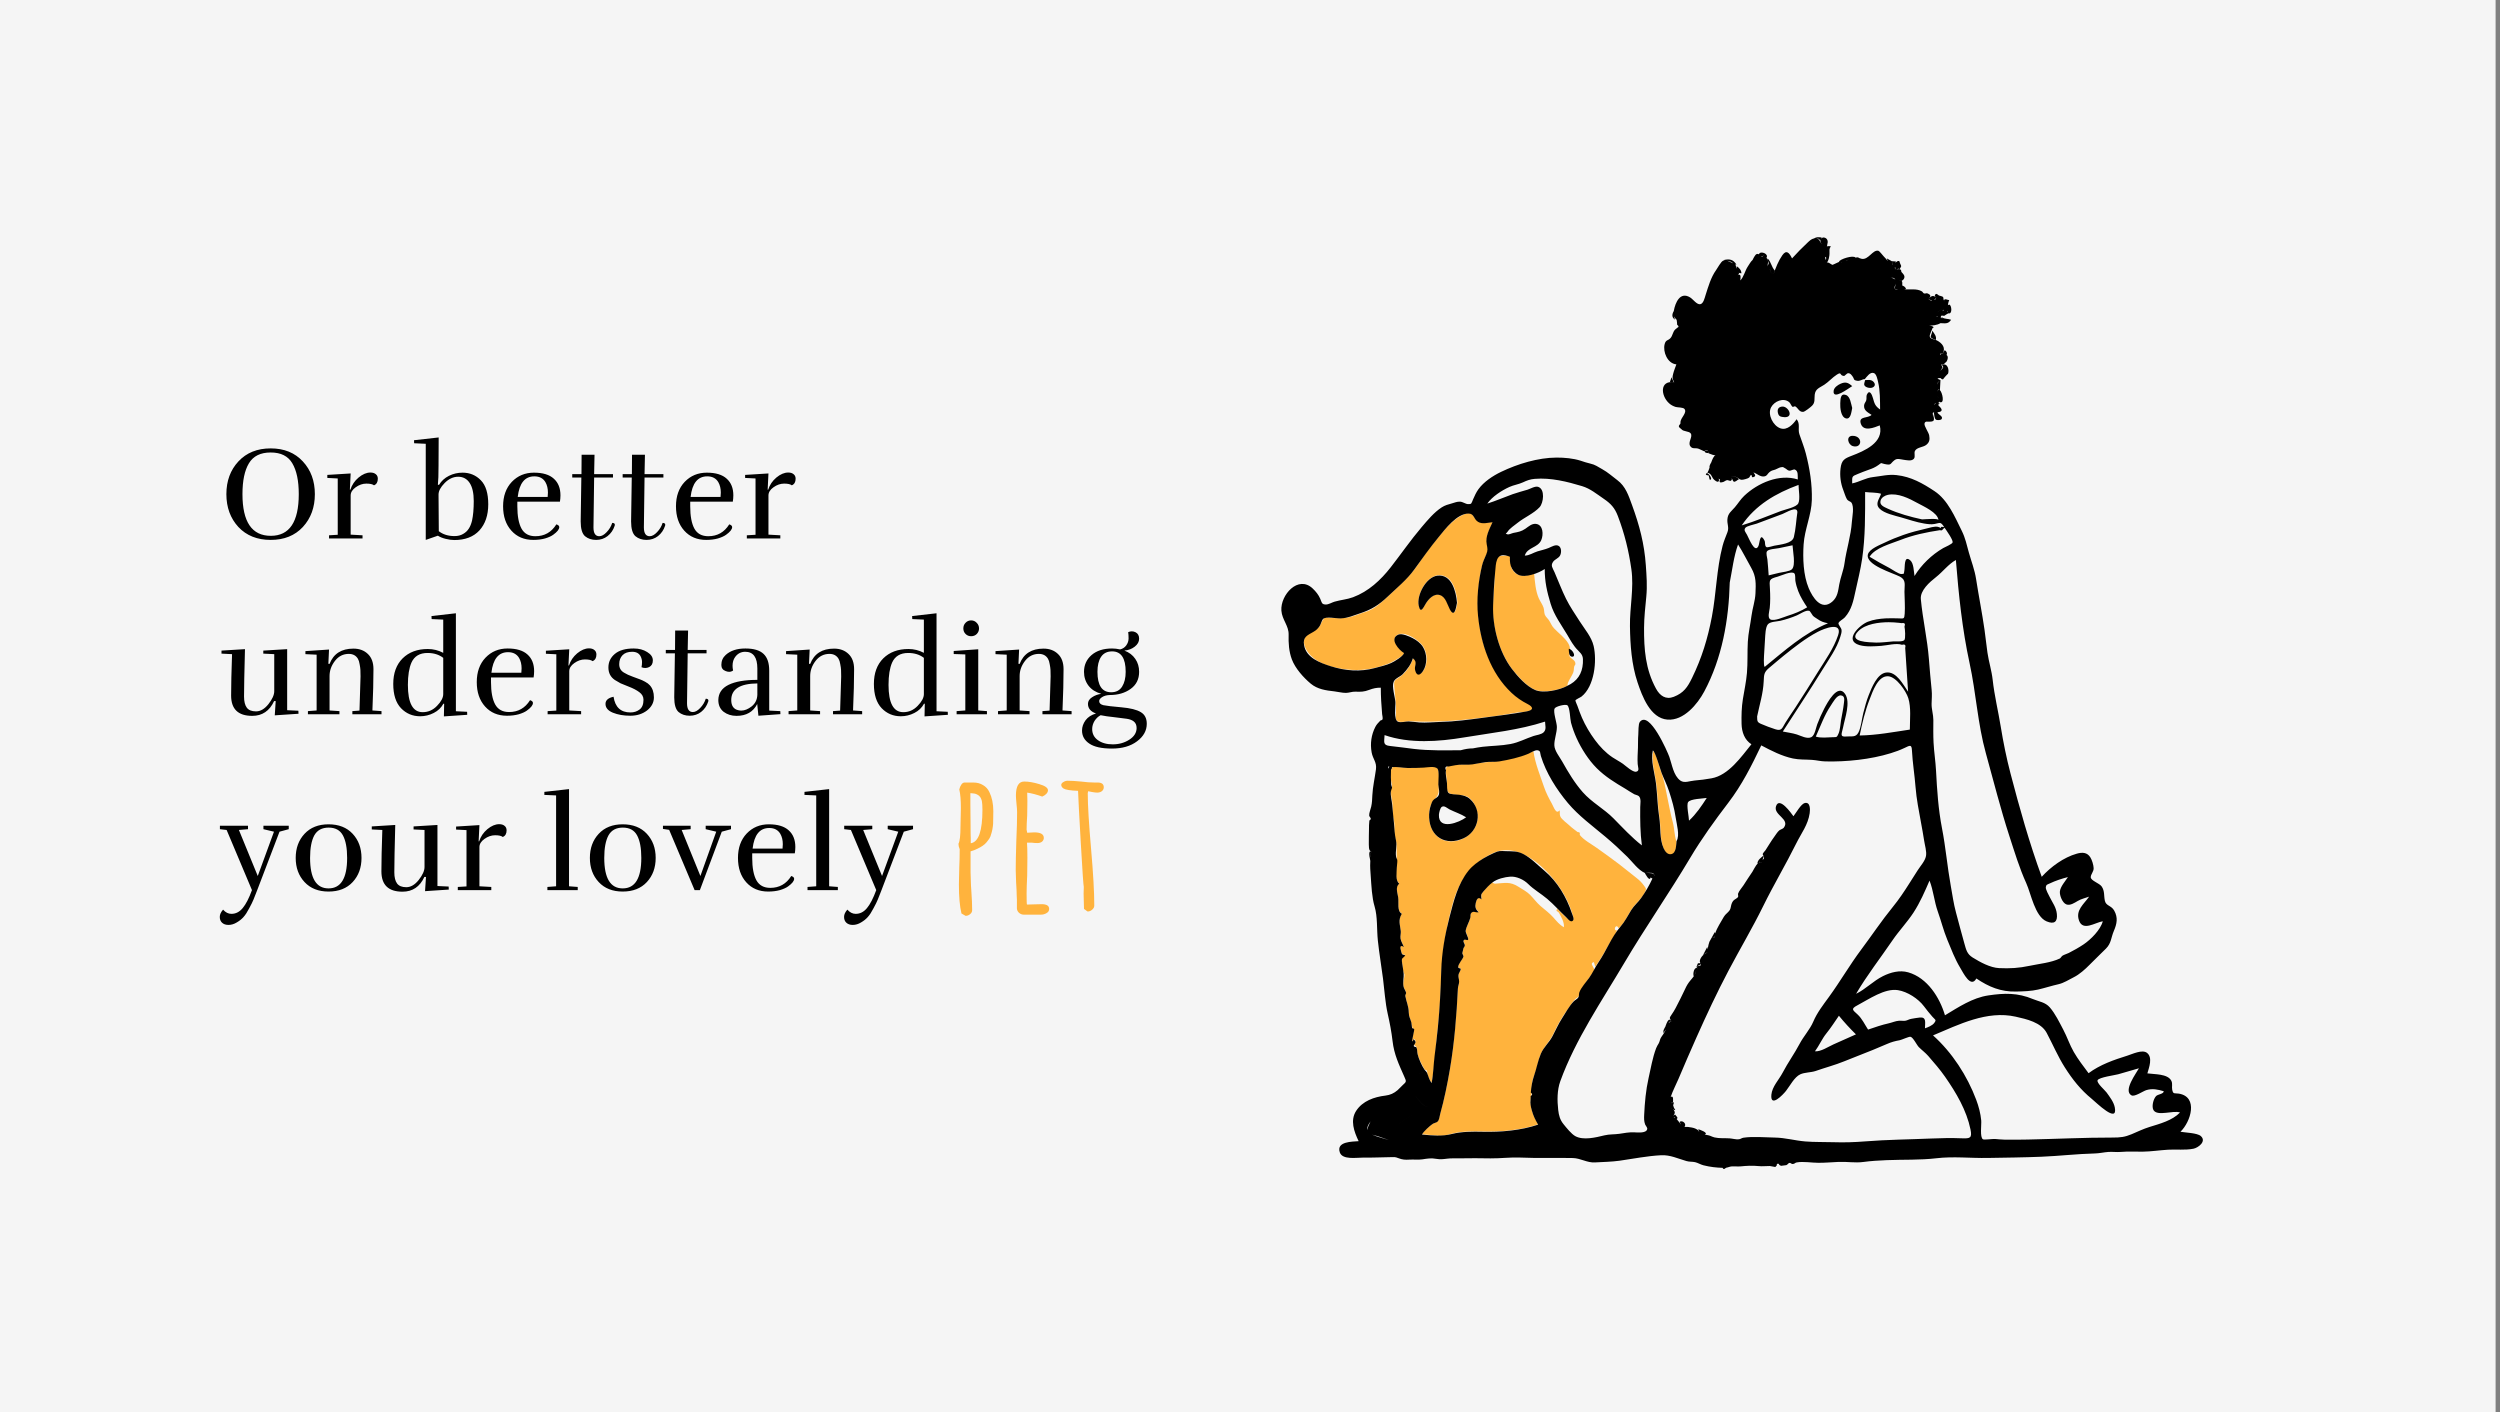 <svg width="455" height="257" viewBox="0 0 455 257" fill="none" xmlns="http://www.w3.org/2000/svg">
<rect x="0" y="0" width="455" height="257" fill="#808080" stroke="none"/>
<rect width="454.198" height="257" fill="#F5F5F5"/>
<path d="M57.304 89.936C57.304 92.336 56.576 94.328 55.12 95.912C53.664 97.48 51.712 98.264 49.264 98.264C46.816 98.264 44.856 97.48 43.384 95.912C41.928 94.328 41.2 92.336 41.2 89.936C41.2 87.536 41.928 85.552 43.384 83.984C44.856 82.4 46.816 81.608 49.264 81.608C51.712 81.608 53.664 82.4 55.12 83.984C56.576 85.552 57.304 87.536 57.304 89.936ZM49.288 97.52C52.68 97.52 54.376 94.992 54.376 89.936C54.376 87.504 53.984 85.632 53.2 84.32C52.432 83.008 51.12 82.352 49.264 82.352C47.408 82.352 46.088 83.008 45.304 84.32C44.52 85.616 44.128 87.488 44.128 89.936C44.128 94.992 45.848 97.52 49.288 97.52ZM67.42 86C67.836 86 68.164 86.104 68.404 86.312C68.644 86.504 68.764 86.776 68.764 87.128C68.764 87.736 68.532 88.136 68.068 88.328C67.812 88.12 67.348 88.016 66.676 88.016C66.004 88.016 65.356 88.24 64.732 88.688C64.124 89.12 63.82 89.616 63.82 90.176V97.304L65.98 97.424V98H59.884V97.424L61.468 97.328V87.08L59.572 86.984V86.432L63.82 86.168L63.676 89.12H63.772C64.044 88.256 64.54 87.52 65.26 86.912C65.996 86.304 66.716 86 67.42 86ZM82.718 97.568C83.326 97.568 83.846 97.44 84.278 97.184C84.726 96.928 85.07 96.608 85.31 96.224C85.566 95.84 85.766 95.352 85.91 94.76C86.118 93.816 86.222 92.624 86.222 91.184C86.222 89.744 85.974 88.648 85.478 87.896C84.982 87.144 84.286 86.768 83.39 86.768C82.494 86.768 81.67 87.152 80.918 87.92C80.182 88.672 79.814 89.368 79.814 90.008L79.862 96.68C80.63 97.272 81.582 97.568 82.718 97.568ZM79.838 79.616L79.814 84.752C79.814 86.384 79.774 87.544 79.694 88.232H79.91C80.342 87.528 80.942 86.984 81.71 86.6C82.478 86.216 83.302 86.024 84.182 86.024C85.51 86.024 86.622 86.488 87.518 87.416C88.414 88.328 88.862 89.784 88.862 91.784C88.862 93.768 88.326 95.352 87.254 96.536C86.182 97.704 84.654 98.288 82.67 98.288C82.222 98.288 81.702 98.216 81.11 98.072C80.534 97.928 80.062 97.736 79.694 97.496L77.486 98.264V80.768L75.374 80.672L75.35 80.12L79.838 79.616ZM97.059 98.264C95.411 98.264 94.083 97.704 93.075 96.584C92.067 95.464 91.563 93.984 91.563 92.144C91.563 90.304 92.091 88.824 93.147 87.704C94.219 86.584 95.563 86.024 97.179 86.024C98.795 86.024 100.003 86.392 100.803 87.128C101.603 87.848 102.003 88.856 102.003 90.152C102.003 90.536 101.971 90.92 101.907 91.304H94.155V92.144C94.155 93.936 94.411 95.296 94.923 96.224C95.435 97.136 96.275 97.592 97.443 97.592C99.091 97.592 100.363 96.872 101.259 95.432C101.611 95.544 101.787 95.712 101.787 95.936C101.787 96.336 101.419 96.8 100.683 97.328C100.331 97.584 99.835 97.808 99.195 98C98.555 98.176 97.843 98.264 97.059 98.264ZM99.723 89.648C99.723 88.912 99.571 88.28 99.267 87.752C98.851 87.048 98.179 86.696 97.251 86.696C95.523 86.696 94.515 87.944 94.227 90.44H99.675C99.707 90.168 99.723 89.904 99.723 89.648ZM111.9 95.504C111.9 95.552 111.892 95.608 111.876 95.672C111.62 96.456 111.188 97.088 110.58 97.568C109.988 98.032 109.292 98.264 108.492 98.264C107.692 98.264 107.02 98.04 106.476 97.592C105.948 97.128 105.684 96.232 105.684 94.904C105.684 94.536 105.724 91.872 105.804 86.912H104.148V86.288H105.828L105.852 82.76H108.204L108.132 86.288H111.564V86.912H108.132C108.052 92.08 108.012 95.104 108.012 95.984C108.012 97.056 108.364 97.592 109.068 97.592C109.5 97.592 109.948 97.344 110.412 96.848C110.892 96.352 111.228 95.792 111.42 95.168C111.74 95.168 111.9 95.28 111.9 95.504ZM121.075 95.504C121.075 95.552 121.067 95.608 121.051 95.672C120.795 96.456 120.363 97.088 119.755 97.568C119.163 98.032 118.467 98.264 117.667 98.264C116.867 98.264 116.195 98.04 115.651 97.592C115.123 97.128 114.859 96.232 114.859 94.904C114.859 94.536 114.899 91.872 114.979 86.912H113.323V86.288H115.003L115.027 82.76H117.379L117.307 86.288H120.739V86.912H117.307C117.227 92.08 117.187 95.104 117.187 95.984C117.187 97.056 117.539 97.592 118.243 97.592C118.675 97.592 119.123 97.344 119.587 96.848C120.067 96.352 120.403 95.792 120.595 95.168C120.915 95.168 121.075 95.28 121.075 95.504ZM128.523 98.264C126.875 98.264 125.547 97.704 124.539 96.584C123.531 95.464 123.027 93.984 123.027 92.144C123.027 90.304 123.555 88.824 124.611 87.704C125.683 86.584 127.027 86.024 128.643 86.024C130.259 86.024 131.467 86.392 132.267 87.128C133.067 87.848 133.467 88.856 133.467 90.152C133.467 90.536 133.435 90.92 133.371 91.304H125.619V92.144C125.619 93.936 125.875 95.296 126.387 96.224C126.899 97.136 127.739 97.592 128.907 97.592C130.555 97.592 131.827 96.872 132.723 95.432C133.075 95.544 133.251 95.712 133.251 95.936C133.251 96.336 132.883 96.8 132.147 97.328C131.795 97.584 131.299 97.808 130.659 98C130.019 98.176 129.307 98.264 128.523 98.264ZM131.187 89.648C131.187 88.912 131.035 88.28 130.731 87.752C130.315 87.048 129.643 86.696 128.715 86.696C126.987 86.696 125.979 87.944 125.691 90.44H131.139C131.171 90.168 131.187 89.904 131.187 89.648ZM143.459 86C143.875 86 144.203 86.104 144.443 86.312C144.683 86.504 144.803 86.776 144.803 87.128C144.803 87.736 144.571 88.136 144.107 88.328C143.851 88.12 143.387 88.016 142.715 88.016C142.043 88.016 141.395 88.24 140.771 88.688C140.163 89.12 139.859 89.616 139.859 90.176V97.304L142.019 97.424V98H135.923V97.424L137.507 97.328V87.08L135.611 86.984V86.432L139.859 86.168L139.715 89.12H139.811C140.083 88.256 140.579 87.52 141.299 86.912C142.035 86.304 142.755 86 143.459 86ZM45.904 130.288C43.344 130.288 42.064 129.056 42.064 126.592C42.064 124.784 42.12 122.272 42.232 119.056L40.312 118.96V118.408L44.584 118.144C44.472 122.368 44.416 125.24 44.416 126.76C44.416 127.672 44.584 128.352 44.92 128.8C45.256 129.248 45.816 129.472 46.6 129.472C47.4 129.472 48.152 129.032 48.856 128.152C49.56 127.256 49.912 126.472 49.912 125.8V119.056L47.92 118.96V118.408L52.264 118.144V129.256L54.304 129.352L54.328 129.904L50.008 130.192L50.176 127.6H49.888C49.056 129.392 47.728 130.288 45.904 130.288ZM59.978 120.832C60.698 118.976 62.146 118.048 64.322 118.048C65.41 118.048 66.29 118.376 66.962 119.032C67.634 119.672 67.97 120.592 67.97 121.792C67.97 123.856 67.906 126.36 67.778 129.304L69.434 129.424V130H64.13V129.424L65.426 129.328C65.554 125.712 65.618 123.64 65.618 123.112C65.618 122.584 65.61 122.184 65.594 121.912C65.578 121.624 65.53 121.28 65.45 120.88C65.386 120.464 65.282 120.136 65.138 119.896C64.786 119.304 64.234 119.008 63.482 119.008C62.458 119.008 61.618 119.432 60.962 120.28C60.306 121.128 59.978 122.048 59.978 123.04V129.304L61.778 129.424V130H56.042V129.424L57.626 129.304V119.152L55.586 119.056V118.504L59.882 118.216L59.762 120.808L59.978 120.832ZM80.668 126.328V119.728C79.9 119.136 78.948 118.84 77.812 118.84C76.388 118.84 75.412 119.424 74.884 120.592C74.452 121.584 74.236 122.936 74.236 124.648C74.236 127.96 75.132 129.616 76.924 129.616C77.932 129.616 78.804 129.232 79.54 128.464C80.292 127.696 80.668 126.984 80.668 126.328ZM76.468 130.36C75.092 130.36 73.932 129.872 72.988 128.896C72.044 127.904 71.572 126.432 71.572 124.48C71.572 122.512 72.14 120.96 73.276 119.824C74.428 118.688 75.956 118.12 77.86 118.12C78.852 118.12 79.788 118.352 80.668 118.816V112.768L78.556 112.672L78.532 112.12L82.972 111.616V129.448L85.012 129.544L85.036 130.096L80.788 130.384L80.836 128.08H80.692C80.308 128.8 79.724 129.36 78.94 129.76C78.156 130.16 77.332 130.36 76.468 130.36ZM92.267 130.264C90.619 130.264 89.291 129.704 88.283 128.584C87.275 127.464 86.771 125.984 86.771 124.144C86.771 122.304 87.299 120.824 88.355 119.704C89.427 118.584 90.771 118.024 92.387 118.024C94.003 118.024 95.211 118.392 96.011 119.128C96.811 119.848 97.211 120.856 97.211 122.152C97.211 122.536 97.179 122.92 97.115 123.304H89.363V124.144C89.363 125.936 89.619 127.296 90.131 128.224C90.643 129.136 91.483 129.592 92.651 129.592C94.299 129.592 95.571 128.872 96.467 127.432C96.819 127.544 96.995 127.712 96.995 127.936C96.995 128.336 96.627 128.8 95.891 129.328C95.539 129.584 95.043 129.808 94.403 130C93.763 130.176 93.051 130.264 92.267 130.264ZM94.931 121.648C94.931 120.912 94.779 120.28 94.475 119.752C94.059 119.048 93.387 118.696 92.459 118.696C90.731 118.696 89.723 119.944 89.435 122.44H94.883C94.915 122.168 94.931 121.904 94.931 121.648ZM107.203 118C107.619 118 107.947 118.104 108.187 118.312C108.427 118.504 108.547 118.776 108.547 119.128C108.547 119.736 108.315 120.136 107.851 120.328C107.595 120.12 107.131 120.016 106.459 120.016C105.787 120.016 105.139 120.24 104.515 120.688C103.907 121.12 103.603 121.616 103.603 122.176V129.304L105.763 129.424V130H99.667V129.424L101.251 129.328V119.08L99.355 118.984V118.432L103.603 118.168L103.459 121.12H103.555C103.827 120.256 104.323 119.52 105.043 118.912C105.779 118.304 106.499 118 107.203 118ZM114.738 129.664C115.378 129.664 115.93 129.488 116.394 129.136C116.874 128.784 117.114 128.192 117.114 127.36C117.114 126.8 116.858 126.336 116.346 125.968C115.85 125.6 115.226 125.272 114.474 124.984C113.722 124.68 113.21 124.472 112.938 124.36C112.682 124.232 112.338 124.032 111.906 123.76C111.122 123.232 110.73 122.472 110.73 121.48C110.73 120.488 111.122 119.664 111.906 119.008C112.69 118.352 113.834 118.024 115.338 118.024C116.298 118.024 117.114 118.24 117.786 118.672C118.474 119.088 118.818 119.592 118.818 120.184C118.818 120.776 118.594 121.184 118.146 121.408C117.906 121.52 117.666 121.576 117.426 121.576C117.202 121.576 116.978 121.528 116.754 121.432C116.818 121.144 116.85 120.832 116.85 120.496C116.85 120.16 116.77 119.824 116.61 119.488C116.338 118.912 115.818 118.624 115.05 118.624C114.282 118.624 113.698 118.832 113.298 119.248C112.898 119.664 112.698 120.208 112.698 120.88C112.698 121.568 112.986 122.08 113.562 122.416C113.994 122.688 114.53 122.936 115.17 123.16C115.81 123.384 116.242 123.544 116.466 123.64C116.706 123.72 117.018 123.864 117.402 124.072C117.786 124.28 118.074 124.496 118.266 124.72C118.762 125.264 119.01 126 119.01 126.928C119.01 127.856 118.594 128.648 117.762 129.304C116.93 129.944 115.914 130.264 114.714 130.264C113.514 130.264 112.458 130.08 111.546 129.712C110.65 129.344 110.202 128.808 110.202 128.104C110.202 127.448 110.69 127.016 111.666 126.808C111.954 128.712 112.978 129.664 114.738 129.664ZM128.927 127.504C128.927 127.552 128.919 127.608 128.903 127.672C128.647 128.456 128.215 129.088 127.607 129.568C127.015 130.032 126.319 130.264 125.519 130.264C124.719 130.264 124.047 130.04 123.503 129.592C122.975 129.128 122.711 128.232 122.711 126.904C122.711 126.536 122.751 123.872 122.831 118.912H121.175V118.288H122.855L122.879 114.76H125.231L125.159 118.288H128.591V118.912H125.159C125.079 124.08 125.039 127.104 125.039 127.984C125.039 129.056 125.391 129.592 126.095 129.592C126.527 129.592 126.975 129.344 127.439 128.848C127.919 128.352 128.255 127.792 128.447 127.168C128.767 127.168 128.927 127.28 128.927 127.504ZM133.086 127.408C133.086 128.448 133.51 129.064 134.358 129.256C134.55 129.304 134.734 129.328 134.91 129.328C135.518 129.328 136.15 129.072 136.806 128.56C137.462 128.032 137.806 127.328 137.838 126.448V124.384C134.67 124.416 133.086 125.424 133.086 127.408ZM134.046 130.288C133.134 130.288 132.35 130.04 131.694 129.544C131.054 129.032 130.734 128.32 130.734 127.408C130.75 126.176 131.366 125.256 132.582 124.648C133.814 124.04 135.566 123.736 137.838 123.736V121.672C137.838 119.64 137.102 118.624 135.63 118.624C134.878 118.624 134.27 118.936 133.806 119.56C133.486 119.992 133.326 120.528 133.326 121.168C133.326 121.44 133.358 121.728 133.422 122.032C133.198 122.192 132.966 122.272 132.726 122.272C132.502 122.272 132.278 122.224 132.054 122.128C131.542 121.936 131.286 121.568 131.286 121.024C131.286 120.288 131.55 119.68 132.078 119.2C132.942 118.416 134.134 118.024 135.654 118.024C137.174 118.024 138.278 118.352 138.966 119.008C139.654 119.648 139.998 120.664 139.998 122.056V129.328L142.014 129.424L142.038 129.976L138.03 130.264L137.814 128.128C137.078 129.568 135.822 130.288 134.046 130.288ZM147.455 120.832C148.175 118.976 149.623 118.048 151.799 118.048C152.887 118.048 153.767 118.376 154.439 119.032C155.111 119.672 155.447 120.592 155.447 121.792C155.447 123.856 155.383 126.36 155.255 129.304L156.911 129.424V130H151.607V129.424L152.903 129.328C153.031 125.712 153.095 123.64 153.095 123.112C153.095 122.584 153.087 122.184 153.071 121.912C153.055 121.624 153.007 121.28 152.927 120.88C152.863 120.464 152.759 120.136 152.615 119.896C152.263 119.304 151.711 119.008 150.959 119.008C149.935 119.008 149.095 119.432 148.439 120.28C147.783 121.128 147.455 122.048 147.455 123.04V129.304L149.255 129.424V130H143.519V129.424L145.103 129.304V119.152L143.063 119.056V118.504L147.359 118.216L147.239 120.808L147.455 120.832ZM168.145 126.328V119.728C167.377 119.136 166.425 118.84 165.289 118.84C163.865 118.84 162.889 119.424 162.361 120.592C161.929 121.584 161.713 122.936 161.713 124.648C161.713 127.96 162.609 129.616 164.401 129.616C165.409 129.616 166.281 129.232 167.017 128.464C167.769 127.696 168.145 126.984 168.145 126.328ZM163.945 130.36C162.569 130.36 161.409 129.872 160.465 128.896C159.521 127.904 159.049 126.432 159.049 124.48C159.049 122.512 159.617 120.96 160.753 119.824C161.905 118.688 163.433 118.12 165.337 118.12C166.329 118.12 167.265 118.352 168.145 118.816V112.768L166.033 112.672L166.009 112.12L170.449 111.616V129.448L172.489 129.544L172.513 130.096L168.265 130.384L168.313 128.08H168.169C167.785 128.8 167.201 129.36 166.417 129.76C165.633 130.16 164.809 130.36 163.945 130.36ZM178.184 114.376C178.184 114.76 178.048 115.096 177.776 115.384C177.504 115.656 177.16 115.792 176.744 115.792C176.344 115.792 176.008 115.656 175.736 115.384C175.464 115.112 175.328 114.776 175.328 114.376C175.328 113.96 175.464 113.616 175.736 113.344C176.008 113.056 176.344 112.912 176.744 112.912C177.144 112.912 177.48 113.056 177.752 113.344C178.04 113.632 178.184 113.976 178.184 114.376ZM174.104 130V129.424L175.688 129.304V119.104L173.576 119.032V118.48L178.04 118.168V129.304L179.624 129.424V130H174.104ZM185.574 120.832C186.294 118.976 187.742 118.048 189.918 118.048C191.006 118.048 191.886 118.376 192.558 119.032C193.23 119.672 193.566 120.592 193.566 121.792C193.566 123.856 193.502 126.36 193.374 129.304L195.03 129.424V130H189.726V129.424L191.022 129.328C191.15 125.712 191.214 123.64 191.214 123.112C191.214 122.584 191.206 122.184 191.19 121.912C191.174 121.624 191.126 121.28 191.046 120.88C190.982 120.464 190.878 120.136 190.734 119.896C190.382 119.304 189.83 119.008 189.078 119.008C188.054 119.008 187.214 119.432 186.558 120.28C185.902 121.128 185.574 122.048 185.574 123.04V129.304L187.374 129.424V130H181.638V129.424L183.222 129.304V119.152L181.182 119.056V118.504L185.478 118.216L185.358 120.808L185.574 120.832ZM200.049 127.6C200.049 127.968 200.305 128.216 200.817 128.344C201.345 128.456 202.433 128.584 204.081 128.728C205.729 128.872 206.913 129.168 207.633 129.616C208.353 130.048 208.713 130.752 208.713 131.728C208.713 132.976 208.121 134.04 206.937 134.92C205.769 135.8 204.249 136.24 202.377 136.24C200.505 136.24 199.129 135.936 198.249 135.328C197.369 134.736 196.929 133.944 196.929 132.952C196.929 132.296 197.145 131.672 197.577 131.08C198.009 130.504 198.641 130.096 199.473 129.856C198.497 129.504 198.009 128.92 198.009 128.104C198.009 127.624 198.257 127.224 198.753 126.904C199.249 126.568 199.809 126.36 200.433 126.28C199.425 125.992 198.649 125.496 198.105 124.792C197.561 124.072 197.289 123.232 197.289 122.272C197.289 121.04 197.745 120.024 198.657 119.224C199.585 118.424 200.833 118.024 202.401 118.024C202.849 118.024 203.337 118.08 203.865 118.192C204.329 118.08 204.697 117.84 204.969 117.472C205.257 117.072 205.401 116.648 205.401 116.2C205.401 115.752 205.377 115.368 205.329 115.048C205.553 114.952 205.777 114.904 206.001 114.904C206.225 114.904 206.449 114.96 206.673 115.072C207.105 115.296 207.321 115.688 207.321 116.248C207.321 116.792 207.057 117.272 206.529 117.688C206.001 118.104 205.369 118.344 204.633 118.408C205.497 118.728 206.161 119.232 206.625 119.92C207.089 120.592 207.321 121.376 207.321 122.272C207.321 123.616 206.801 124.656 205.761 125.392C204.737 126.128 203.473 126.496 201.969 126.496C201.409 126.512 200.945 126.64 200.577 126.88C200.225 127.104 200.049 127.344 200.049 127.6ZM198.777 132.688C198.777 133.536 199.121 134.208 199.809 134.704C200.513 135.216 201.417 135.472 202.521 135.472C203.641 135.472 204.641 135.192 205.521 134.632C206.401 134.072 206.849 133.368 206.865 132.52C206.865 131.976 206.689 131.568 206.337 131.296C206.033 131.056 205.609 130.896 205.065 130.816C204.521 130.736 203.761 130.64 202.785 130.528C201.825 130.432 201.001 130.312 200.313 130.168C199.881 130.392 199.513 130.736 199.209 131.2C198.921 131.68 198.777 132.176 198.777 132.688ZM202.233 125.992C203.129 125.992 203.793 125.648 204.225 124.96C204.657 124.272 204.873 123.376 204.873 122.272C204.873 119.792 204.049 118.552 202.401 118.552C201.505 118.552 200.833 118.888 200.385 119.56C199.953 120.216 199.737 121.12 199.737 122.272C199.737 124.752 200.569 125.992 202.233 125.992ZM44.32 166.896C44 167.264 43.592 167.592 43.096 167.88C42.6 168.184 42.096 168.336 41.584 168.336C41.088 168.336 40.696 168.2 40.408 167.928C40.136 167.672 40 167.32 40 166.872C40 166.44 40.2 166 40.6 165.552C41.048 166.064 41.552 166.32 42.112 166.32C42.912 166.32 43.6 165.968 44.176 165.264C44.752 164.576 45.312 163.488 45.856 162L41.248 151.056L40.024 150.912V150.288H45.136V150.912L43.48 151.056L46.912 159.432L49.864 151.368L47.944 150.912V150.288H52.552V150.912L50.872 151.368L46.816 162C46.528 162.736 46.304 163.304 46.144 163.704C45.984 164.104 45.72 164.64 45.352 165.312C45 166 44.656 166.528 44.32 166.896ZM65.794 156.144C65.794 157.92 65.258 159.384 64.186 160.536C63.114 161.688 61.65 162.264 59.794 162.264C57.954 162.264 56.498 161.688 55.426 160.536C54.354 159.384 53.818 157.92 53.818 156.144C53.818 154.368 54.354 152.904 55.426 151.752C56.498 150.6 57.954 150.024 59.794 150.024C61.65 150.024 63.114 150.6 64.186 151.752C65.258 152.904 65.794 154.368 65.794 156.144ZM56.434 156.144C56.434 159.84 57.554 161.688 59.794 161.688C62.05 161.688 63.178 159.84 63.178 156.144C63.178 154.352 62.922 152.984 62.41 152.04C61.898 151.096 61.034 150.624 59.818 150.624C58.602 150.624 57.73 151.096 57.202 152.04C56.69 152.984 56.434 154.352 56.434 156.144ZM73.255 162.288C70.695 162.288 69.415 161.056 69.415 158.592C69.415 156.784 69.471 154.272 69.583 151.056L67.663 150.96V150.408L71.935 150.144C71.823 154.368 71.767 157.24 71.767 158.76C71.767 159.672 71.935 160.352 72.271 160.8C72.607 161.248 73.167 161.472 73.951 161.472C74.751 161.472 75.503 161.032 76.207 160.152C76.911 159.256 77.263 158.472 77.263 157.8V151.056L75.271 150.96V150.408L79.615 150.144V161.256L81.655 161.352L81.679 161.904L77.359 162.192L77.527 159.6H77.239C76.407 161.392 75.079 162.288 73.255 162.288ZM90.856 150C91.272 150 91.6 150.104 91.84 150.312C92.08 150.504 92.2 150.776 92.2 151.128C92.2 151.736 91.968 152.136 91.504 152.328C91.248 152.12 90.784 152.016 90.112 152.016C89.44 152.016 88.792 152.24 88.168 152.688C87.56 153.12 87.256 153.616 87.256 154.176V161.304L89.416 161.424V162H83.32V161.424L84.904 161.328V151.08L83.008 150.984V150.432L87.256 150.168L87.112 153.12H87.208C87.48 152.256 87.976 151.52 88.696 150.912C89.432 150.304 90.152 150 90.856 150ZM105.146 162H99.626V161.424L101.21 161.304V144.768L99.074 144.672V144.12L103.562 143.616V161.304L105.146 161.424V162ZM119.334 156.144C119.334 157.92 118.798 159.384 117.726 160.536C116.654 161.688 115.19 162.264 113.334 162.264C111.494 162.264 110.038 161.688 108.966 160.536C107.894 159.384 107.358 157.92 107.358 156.144C107.358 154.368 107.894 152.904 108.966 151.752C110.038 150.6 111.494 150.024 113.334 150.024C115.19 150.024 116.654 150.6 117.726 151.752C118.798 152.904 119.334 154.368 119.334 156.144ZM109.974 156.144C109.974 159.84 111.094 161.688 113.334 161.688C115.59 161.688 116.718 159.84 116.718 156.144C116.718 154.352 116.462 152.984 115.95 152.04C115.438 151.096 114.574 150.624 113.358 150.624C112.142 150.624 111.27 151.096 110.742 152.04C110.23 152.984 109.974 154.352 109.974 156.144ZM120.658 150.288H125.698V150.912L124.066 151.056L127.474 159.432L130.354 151.368L128.434 150.912V150.288H133.042V150.912L131.362 151.368L127.378 162H126.418L121.786 151.032L120.658 150.864V150.288ZM139.807 162.264C138.159 162.264 136.831 161.704 135.823 160.584C134.815 159.464 134.311 157.984 134.311 156.144C134.311 154.304 134.839 152.824 135.895 151.704C136.967 150.584 138.311 150.024 139.927 150.024C141.543 150.024 142.751 150.392 143.551 151.128C144.351 151.848 144.751 152.856 144.751 154.152C144.751 154.536 144.719 154.92 144.655 155.304H136.903V156.144C136.903 157.936 137.159 159.296 137.671 160.224C138.183 161.136 139.023 161.592 140.191 161.592C141.839 161.592 143.111 160.872 144.007 159.432C144.359 159.544 144.535 159.712 144.535 159.936C144.535 160.336 144.167 160.8 143.431 161.328C143.079 161.584 142.583 161.808 141.943 162C141.303 162.176 140.591 162.264 139.807 162.264ZM142.471 153.648C142.471 152.912 142.319 152.28 142.015 151.752C141.599 151.048 140.927 150.696 139.999 150.696C138.271 150.696 137.263 151.944 136.975 154.44H142.423C142.455 154.168 142.471 153.904 142.471 153.648ZM152.488 162H146.968V161.424L148.552 161.304V144.768L146.416 144.672V144.12L150.904 143.616V161.304L152.488 161.424V162ZM157.94 166.896C157.62 167.264 157.212 167.592 156.716 167.88C156.22 168.184 155.716 168.336 155.204 168.336C154.708 168.336 154.316 168.2 154.028 167.928C153.756 167.672 153.62 167.32 153.62 166.872C153.62 166.44 153.82 166 154.22 165.552C154.668 166.064 155.172 166.32 155.732 166.32C156.532 166.32 157.22 165.968 157.796 165.264C158.372 164.576 158.932 163.488 159.476 162L154.868 151.056L153.644 150.912V150.288H158.756V150.912L157.1 151.056L160.532 159.432L163.484 151.368L161.564 150.912V150.288H166.172V150.912L164.492 151.368L160.436 162C160.148 162.736 159.924 163.304 159.764 163.704C159.604 164.104 159.34 164.64 158.972 165.312C158.62 166 158.276 166.528 157.94 166.896Z" fill="black"/>
<path d="M174.988 166.252C174.676 164.98 174.52 163.216 174.52 160.96L174.592 157.756C174.64 156.796 174.664 155.728 174.664 154.552C174.52 154.216 174.448 153.916 174.448 153.652V153.544C174.688 153.088 174.808 152.056 174.808 150.448L174.844 148.792C174.868 148.264 174.88 147.676 174.88 147.028C174.88 145.612 174.784 144.496 174.592 143.68C174.664 143.344 174.784 143.056 174.952 142.816C175.12 142.552 175.324 142.42 175.564 142.42H177.148C177.82 142.42 178.408 142.576 178.912 142.888C179.416 143.176 179.8 143.596 180.064 144.148C180.544 145.132 180.784 146.296 180.784 147.64C180.784 148.6 180.772 149.356 180.748 149.908C180.7 150.604 180.58 151.24 180.388 151.816C180.316 152.128 180.208 152.392 180.064 152.608C179.944 152.8 179.764 153.04 179.524 153.328C179.188 153.736 178.636 154.12 177.868 154.48C177.556 154.648 177.148 154.804 176.644 154.948V158.8L176.716 161.104L176.788 162.22C176.884 163.564 176.932 164.704 176.932 165.64C176.932 165.928 176.812 166.168 176.572 166.36C176.332 166.576 176.056 166.684 175.744 166.684L174.988 166.252ZM176.68 153.472C178.096 153.256 178.804 151.228 178.804 147.388C178.804 146.692 178.768 146.152 178.696 145.768C178.624 145.48 178.528 145.252 178.408 145.084C178.288 144.892 178.108 144.736 177.868 144.616C177.604 144.472 177.316 144.4 177.004 144.4C177.004 144.376 176.872 144.364 176.608 144.364V146.416C176.608 147.832 176.62 149.092 176.644 150.196C176.644 151.444 176.656 152.26 176.68 152.644V153.4V153.472ZM186.337 166.468C186.025 166.468 185.737 166.36 185.473 166.144C185.233 165.928 185.101 165.664 185.077 165.352V164.416V163.696C185.053 163.48 185.041 163.228 185.041 162.94C185.041 162.436 185.005 161.668 184.933 160.636L184.861 158.332C184.861 157.156 184.897 155.404 184.969 153.076C185.065 150.988 185.113 149.236 185.113 147.82C185.113 147.484 185.077 146.98 185.005 146.308C184.933 145.612 184.897 145.108 184.897 144.796C184.897 143.092 185.401 142.24 186.409 142.24C187.201 142.24 188.113 142.396 189.145 142.708C190.201 143.02 190.729 143.392 190.729 143.824C190.729 144.064 190.621 144.292 190.405 144.508C190.213 144.7 189.973 144.856 189.685 144.976C188.677 144.616 187.765 144.376 186.949 144.256C186.973 144.616 186.985 145.132 186.985 145.804C186.985 146.764 186.973 147.628 186.949 148.396C186.877 149.548 186.841 150.412 186.841 150.988L186.949 151.564L187.525 151.528C187.717 151.504 187.957 151.492 188.245 151.492C189.397 151.492 189.973 151.828 189.973 152.5C189.973 152.764 189.865 152.992 189.649 153.184C189.433 153.352 189.157 153.436 188.821 153.436C188.389 153.436 188.053 153.412 187.813 153.364H186.913C186.961 153.988 186.985 154.9 186.985 156.1C186.985 157.3 186.973 158.38 186.949 159.34C186.877 160.804 186.841 161.896 186.841 162.616C186.841 163.96 186.865 164.632 186.913 164.632L188.101 164.596C188.509 164.572 189.001 164.56 189.577 164.56C190.489 164.56 190.945 164.848 190.945 165.424C190.945 165.76 190.789 166.012 190.477 166.18C190.189 166.372 189.829 166.468 189.397 166.468H186.337ZM197.287 165.424L197.251 164.02C197.227 163.612 197.215 163.156 197.215 162.652L197.251 161.428C197.179 161.164 196.999 158.536 196.711 153.544C196.423 148.552 196.255 145.348 196.207 143.932C194.815 143.884 193.927 143.74 193.543 143.5C193.279 143.308 193.147 143.092 193.147 142.852C193.147 142.66 193.267 142.492 193.507 142.348C193.771 142.18 194.035 142.096 194.299 142.096C194.971 142.096 195.787 142.144 196.747 142.24C197.659 142.36 198.475 142.42 199.195 142.42H199.483H199.771C200.515 142.42 200.887 142.708 200.887 143.284C200.887 143.572 200.767 143.812 200.527 144.004C200.287 144.172 200.011 144.256 199.699 144.256C199.483 144.256 199.171 144.22 198.763 144.148L198.043 144.004L198.007 144.184L197.971 144.364C197.971 146.5 198.175 149.908 198.583 154.588C198.967 158.98 199.159 162.388 199.159 164.812C199.159 165.1 199.027 165.352 198.763 165.568C198.523 165.784 198.247 165.892 197.935 165.892L197.287 165.424Z" fill="#FFB33D"/>
<path fill-rule="evenodd" clip-rule="evenodd" d="M279.077 136.719C279.422 139.036 280.289 141.073 281.02 143.243C281.366 144.268 281.906 145.314 282.435 146.256C282.778 146.866 283.213 148.316 283.841 147.469C283.946 147.911 283.808 148.128 283.954 148.537C284.158 149.114 285.22 149.832 285.682 150.276C286.127 150.705 286.616 151.033 287.095 151.412C287.19 151.486 287.387 151.425 287.464 151.512C287.606 151.674 287.473 151.899 287.533 151.975C288.284 152.918 289.586 153.588 290.562 154.281C291.957 155.272 293.346 156.262 294.705 157.3C295.78 158.121 296.804 158.986 297.87 159.807C298.381 160.201 298.767 160.591 299.146 161.104C299.617 161.741 299.688 161.769 299.361 162.427C298.775 163.602 297.719 164.361 297.013 165.416C296.209 166.619 295.692 167.965 294.6 168.969C294.111 167.867 293.48 169.477 294.291 169.307C293.914 170.425 293.072 171.376 292.51 172.427C291.846 173.67 291.12 174.798 290.333 175.966C290.253 175.677 290.173 175.388 290.093 175.098C289.328 175.281 289.94 175.842 289.997 176.074C290.045 176.271 290.211 176.292 290.092 176.72C290.003 177.042 289.694 177.316 289.498 177.583C289.058 178.184 288.648 178.802 288.232 179.421C287.823 180.029 287.68 180.53 287.416 181.125C287.18 181.655 286.963 181.554 286.584 181.945C286.192 182.349 285.802 183.052 285.452 183.516C284.412 184.899 283.478 186.483 282.768 188.057C282.091 189.557 280.842 190.611 280.271 192.202C279.979 193.014 279.872 193.868 279.619 194.689C279.382 195.455 278.995 196.168 278.848 196.963C278.726 197.624 278.804 198.389 278.746 198.968C278.697 199.44 278.499 200.167 278.558 200.834C278.682 202.238 279.265 203.458 279.961 204.628C276.787 205.704 273.176 206.006 269.846 205.928C268.144 205.888 266.205 205.872 264.54 206.266C263.576 206.493 262.837 206.777 261.825 206.697C260.815 206.618 259.805 206.523 258.795 206.436C259.09 205.842 260.053 205.093 260.593 204.638C260.905 204.374 261.42 204.312 261.659 204.058C261.932 203.767 262.016 203.041 262.113 202.691C262.862 200.003 263.415 197.291 263.884 194.541C264.713 189.683 265.035 184.736 265.341 179.848C265.363 179.496 265.535 179.071 265.526 178.737C265.512 178.197 265.405 177.894 265.446 177.381C265.472 177.055 265.86 176.621 265.843 176.334C265.828 176.081 265.396 176.273 265.396 175.894C265.398 175.348 266.177 174.563 266.34 174.074C266.402 173.884 266.17 173.63 266.148 173.418L266.146 173.38C266.156 173.386 266.328 172.614 266.335 172.583C266.392 172.336 266.615 172.258 266.603 171.949C266.594 171.681 266.202 171.333 266.414 171.056C266.558 170.866 267.084 171.17 267.203 170.955C267.356 170.677 266.684 169.73 266.758 169.3C266.88 168.602 267.379 167.893 267.549 167.174C267.624 166.854 267.541 166.354 267.789 166.089C268.194 165.658 268.547 166.1 269.132 165.955C268.535 165.449 268.42 165.006 268.596 164.267C268.734 163.69 269.008 163.049 269.639 163.625C269.545 162.764 269.548 162.63 270.191 161.977C270.503 161.661 270.839 161.129 271.212 160.915L271.551 160.559C271.703 160.719 271.885 160.809 272.096 160.83C273.899 160.734 274.8 160.365 276.456 161.446C277.154 161.902 277.851 162.243 278.451 162.837C279.121 163.5 279.661 164.279 280.378 164.898C281.18 165.59 281.972 166.158 282.687 166.952C283.278 167.609 283.847 168.352 284.64 168.753C284.7 167.803 284.181 166.955 283.728 166.125C283.673 166.026 283.278 165.759 283.287 165.789C283.239 165.622 283.421 165.479 283.365 165.332C284.052 165.953 284.762 166.875 285.549 167.34C286.833 168.099 286.262 166.618 286.017 165.856C285.319 163.684 284.053 161.603 282.59 159.85C280.03 156.784 275.76 153.36 271.673 155.29C267.623 157.203 265.489 160.416 264.327 164.689C262.978 169.65 262.359 174.39 262.231 179.529C262.157 182.47 261.857 185.388 261.548 188.313C261.246 191.168 261.123 194.261 260.547 197.063C260.185 196.537 259.972 196.14 259.791 195.549C259.718 195.31 259.81 195.076 259.685 194.84C259.628 194.732 259.335 194.745 259.28 194.647C258.832 193.837 258.201 192.723 257.995 191.792C257.886 191.301 257.985 191.014 257.776 190.568C257.578 190.149 257.479 190.546 257.404 190.029C257.393 189.958 257.724 189.84 257.622 189.505C257.364 188.66 257.183 189.461 257.059 189.455C256.804 189.445 257.38 187.71 257.334 187.438C257.282 187.125 257.136 187.296 257.065 187.067C256.985 186.808 256.921 186.544 256.874 186.277C256.728 185.404 256.397 185.119 256.382 184.175C256.365 183.035 255.942 182.301 255.753 181.212C255.718 181.012 255.937 180.786 255.897 180.611C255.815 180.246 255.551 179.943 255.448 179.557C255.233 178.75 255.662 178.054 255.602 177.276C255.612 177.404 255.361 176.704 255.345 176.643C255.255 176.287 255.293 175.811 255.222 175.424C255.154 175.061 254.931 174.576 255.131 174.237C255.268 174.005 255.575 174.068 255.755 173.809C255.097 173.597 255.235 173.828 254.997 173.103C254.77 172.409 254.748 171.829 255.5 172.287C255.31 171.819 254.956 171.246 254.879 170.745C254.809 170.287 254.977 169.844 254.929 169.389C254.8 168.169 254.424 167.427 255.118 166.244C254.204 165.777 254.599 164.15 254.458 163.265C254.305 162.304 253.931 161.386 254.652 160.755C253.738 160.099 254.202 157.969 254.219 156.952C254.235 155.979 254.159 154.993 254.171 153.862C254.178 153.224 253.998 152.784 253.845 152.152C253.649 151.338 253.849 150.713 253.782 149.926C253.728 149.3 253.492 148.671 253.459 148.005C253.427 147.325 253.484 146.562 253.388 145.894C253.308 145.341 253.176 144.945 253.162 144.348C253.158 144.171 253.072 143.853 253.108 143.689C253.107 143.695 253.354 143.12 253.352 143.373C253.36 142.428 252.886 141.503 253.134 140.351C253.339 139.404 253.51 139.56 254.465 139.618C255.218 139.664 255.97 139.714 256.725 139.717C257.703 139.721 260.846 139.043 261.554 139.732C262.14 140.303 261.799 143.004 261.839 143.819C261.904 145.147 260.632 145.553 260.28 146.909C259.608 149.494 260.718 152.907 263.747 153.128C266.573 153.334 269.283 151.011 268.895 148.155C268.74 147.009 268.212 145.762 267.215 145.091C266.251 144.442 264.203 144.932 263.531 144.15C263.218 143.785 263.342 142.367 263.306 141.891C263.253 141.198 262.936 139.813 263.392 139.485C263.908 139.114 265.499 139.107 266.087 139.106C266.921 139.103 267.679 139.104 268.507 138.964C270.337 138.654 272.162 138.667 273.96 138.261C275.745 137.859 277.395 137.438 279.077 136.719ZM300.892 136.719C301.264 136.71 302.063 139.787 302.273 140.33C302.849 141.814 303.084 143.311 303.405 144.871C303.734 146.473 304.028 148.101 304.454 149.68C304.774 150.866 304.702 152.015 305.133 153.209C305.019 153.948 305.121 155.225 304.305 155.543C303.566 155.83 303.086 155.129 302.812 154.521C302.072 152.878 302.31 150.686 302.04 148.92C301.721 146.836 301.703 144.782 301.453 142.694C301.232 140.855 300.487 138.532 300.892 136.719ZM268.66 94.543C269.47 95.457 270.659 95.073 271.725 94.972C271.273 96 270.623 97.101 270.599 98.252C270.587 98.85 270.908 99.38 270.905 99.95C270.901 100.515 270.443 101.042 270.225 101.566C269.248 103.921 269.012 107.109 268.976 109.637C268.9 114.866 270.466 120.435 273.795 124.535C274.497 125.4 275.287 126.199 276.17 126.882C276.65 127.253 278.86 128.134 278.964 128.655C279.165 129.664 276.896 129.564 276.276 129.655C274.973 129.845 273.686 130.117 272.381 130.293C267.153 130.996 261.991 131.558 256.72 131.274C256.137 131.242 255.047 131.533 254.495 131.299C253.848 131.025 254.069 130.479 254.084 129.841C254.125 128.203 253.889 126.592 253.752 124.965C253.64 123.649 253.942 123.824 254.907 123.095C255.905 122.342 256.881 120.943 257.206 119.745C258.135 120.493 257.462 120.896 257.595 121.856C257.756 123.028 258.548 122.836 259.07 122.052C259.881 120.835 259.809 118.913 259.052 117.697C258.373 116.609 255.953 114.938 254.58 115.435C252.753 116.098 254.741 118.322 255.606 118.803C255.393 119.419 254.212 119.96 253.686 120.298C252.956 120.767 252.009 121.039 251.165 121.298C248.913 121.991 246.725 122.092 244.401 121.752C242.168 121.426 239.611 120.699 238.171 118.869C237.548 118.077 236.975 116.872 237.572 115.881C238.111 114.988 239.442 114.926 240.097 114.061C240.379 113.687 240.515 113.192 240.775 112.83C241.197 112.242 241.027 112.347 241.822 112.414C243.108 112.523 244.479 112.606 245.745 112.296C246.697 112.063 247.624 111.628 248.555 111.351C249.543 111.056 250.48 110.437 251.245 109.769C253.008 108.229 254.734 106.554 256.367 104.875C257.99 103.207 259.029 101.059 260.548 99.289C262.27 97.284 263.926 94.721 266.449 93.617C267.899 92.983 267.873 93.653 268.66 94.543ZM274.791 101.209C275.036 101.466 274.88 102.938 275.114 103.408C276.014 105.212 277.587 104.814 279.215 104.434C279.355 105.881 279.464 107.51 280.047 108.858C280.308 109.459 280.72 109.976 280.931 110.605C281.064 111.004 281.01 111.509 281.161 111.88C281.323 112.281 281.736 112.589 281.977 112.984C282.268 113.461 282.421 113.906 282.804 114.323C283.643 115.236 284.783 116.01 285.424 117.099C285.688 117.546 285.734 117.878 285.726 118.398C285.724 118.584 285.592 119.27 285.651 119.408C285.865 119.915 286.634 120.046 286.719 120.7C286.768 121.068 286.567 121.024 286.499 121.331C286.417 121.7 286.476 121.953 286.341 122.363C286.126 123.015 285.181 124.242 285.28 124.804C283.889 125.569 281.444 126.054 279.886 125.705C278.293 125.348 276.701 123.539 275.672 122.354C273.259 119.573 271.854 115.18 271.722 111.541C271.656 109.695 271.902 107.84 271.989 105.997C272.037 104.958 271.816 102.033 272.696 101.305C272.892 101.143 274.619 101.029 274.791 101.209ZM261.807 104.692C259.66 104.815 257.818 108.176 258.215 110.138C258.542 111.75 259.092 110.504 259.51 109.811C260.003 108.995 260.896 108.007 261.955 108.216C263.133 108.449 263.433 109.884 263.914 110.793C264.789 112.452 265.062 110.671 265.256 109.664C265.102 107.696 264.379 104.545 261.807 104.692V104.692Z" fill="#FFB33D"/>
<path fill-rule="evenodd" clip-rule="evenodd" d="M391.199 205.111C390.08 205.458 389.03 205.97 387.952 206.427C386.728 206.946 385.873 207.037 384.536 207.035C379.361 207.027 374.24 207.293 369.055 207.397C367.639 207.426 366.201 207.44 364.785 207.414C364.213 207.404 363.653 207.339 363.083 207.292C362.716 207.262 361.113 207.482 360.899 207.353C360.298 206.992 360.655 204.663 360.582 203.917C360.455 202.621 360.127 201.372 359.67 200.155C358.035 195.799 355.286 191.55 351.81 188.441C356.51 186.467 361.637 183.864 366.853 185.036C368.84 185.481 371.473 186.065 372.496 187.987C373.588 190.039 374.544 192.295 375.792 194.259C377.187 196.455 378.669 198.335 380.688 199.982C381.485 200.632 385.501 204.624 384.891 201.542C384.696 200.554 383.973 199.635 383.395 198.828C383.101 198.418 381.519 197.072 381.765 196.596C382.041 196.063 384.896 195.687 385.508 195.517C386.772 195.167 388.028 194.793 389.287 194.426C388.832 195.283 386.356 198.529 387.938 199.359C388.519 199.664 390.022 198.584 390.659 198.394C391.744 198.071 392.736 198.284 393.803 198.604C393.775 199.127 392.746 199.134 392.404 199.492C391.904 200.015 391.553 201.426 391.945 202.053C392.676 203.222 395.503 202.029 396.767 202.473C395.346 203.939 393.117 204.516 391.199 205.111ZM320.581 156.886C320.595 156.917 320.568 156.959 320.398 157.106C320.347 156.92 320.254 156.879 320.141 156.931C320.232 156.831 320.307 156.779 320.398 157.106C320.47 157.044 320.53 156.967 320.581 156.886ZM321.013 156.272C320.979 156.384 320.902 156.436 320.784 156.433L320.8 156.381C320.879 156.137 320.983 156.178 320.948 155.728C320.995 155.803 321.03 155.879 321.004 155.955C321.079 156.069 321.081 156.175 321.013 156.272ZM308.433 177.41C308.553 177.121 308.584 176.786 308.739 176.521C308.587 176.79 308.585 177.122 308.433 177.41ZM357.057 207.17C355.183 207.095 353.358 207.128 351.485 207.21C347.483 207.384 343.464 207.41 339.469 207.731C337.516 207.888 335.637 207.948 333.678 207.882C331.964 207.824 330.245 207.885 328.537 207.741C326.661 207.584 324.905 207.066 323.013 207.037C321.203 207.011 319.048 206.801 317.292 207.066C316.989 207.111 316.826 207.304 316.469 207.351C315.974 207.415 315.279 207.214 314.773 207.18C313.886 207.12 312.904 207.218 312.038 207.011C311.741 206.941 311.533 206.831 311.244 206.715C310.984 206.61 310.4 206.529 310.257 206.492C311.082 206.184 309.251 205.557 309.104 205.523C309.067 205.648 309.149 205.823 309.284 205.992C308.816 205.633 309.318 205.765 308.551 205.401C308.229 205.248 307.62 205.149 307.259 205.109C306.911 205.07 306.724 205.111 306.566 205.102C306.598 205.067 306.629 205.019 306.66 204.956C306.915 204.428 306.136 203.826 305.698 204.18C305.749 204.284 305.831 204.474 305.93 204.661C305.926 204.656 305.922 204.652 305.918 204.647C305.755 204.459 305.45 203.98 305.146 203.657C305.531 203.445 305.06 203.155 304.882 202.859C304.761 202.926 304.626 202.982 304.556 203.075C304.657 202.864 304.908 202.672 304.761 202.261C304.719 202.144 304.608 201.967 304.468 201.842C304.601 201.946 304.739 202.061 304.917 202.037C304.694 201.699 304.612 201.571 304.527 201.232C304.467 200.994 304.801 200.763 304.484 200.548C304.493 200.323 304.627 199.29 304.066 199.65L304.066 199.651L304.066 199.649C304.425 198.551 305.036 197.418 305.49 196.344C306.547 193.844 307.634 191.325 308.74 188.847C310.569 184.747 312.479 180.658 314.584 176.668C316.67 172.713 318.948 168.888 320.918 164.878C322.817 161.01 325.033 157.309 326.946 153.446C327.847 151.627 329.055 150.123 329.362 148.009C329.461 147.325 329.493 145.897 328.457 146.154C327.783 146.321 326.84 148.007 326.406 148.556C326.016 148.021 323.819 144.879 323.23 146.751C322.725 148.356 325.889 149.055 324.626 150.672C324.501 150.832 323.983 150.994 323.813 151.142C323.481 151.43 323.178 151.939 322.922 152.287C322.339 153.08 321.856 153.923 321.317 154.743C321.215 154.898 320.844 155.247 320.816 155.428C320.801 155.523 320.881 155.622 320.944 155.722C320.505 156.11 319.952 156.453 319.849 157.082C319.876 157.094 319.905 157.098 319.934 157.093C319.527 157.519 319.01 158.553 318.936 158.661C318.387 159.46 317.847 160.296 317.304 161.14C317.011 161.596 316.497 162.132 316.329 162.644C316.271 162.821 316.442 163.139 316.282 163.305C315.863 163.741 315.454 163.648 315.141 164.525C315.017 164.87 315.007 165.352 314.808 165.649C314.491 166.123 314.036 166.347 313.739 166.858C313.176 167.828 312.501 168.893 312.147 169.871C312.145 169.875 312.145 169.879 312.143 169.883C312.13 169.799 312.114 169.715 312.095 169.633L311.492 170.716C311.84 170.648 312.026 170.554 312.11 170.399C312.101 170.451 312.084 170.504 312.052 170.561C311.875 170.642 311.686 170.695 311.492 170.716C311.357 170.938 311.231 171.165 311.114 171.397C311.056 171.514 310.862 172.229 310.781 172.77C310.751 172.56 310.721 172.371 310.717 172.346L309.952 173.818C310.415 173.463 310.389 173.402 310.829 173.394C310.274 173.405 309.434 174.184 309.357 174.934C309.344 175.055 309.419 175.188 309.485 175.314C309.469 175.312 309.453 175.31 309.437 175.308C308.856 175.259 309.026 175.376 308.805 175.861C308.889 175.827 309.379 175.636 309.563 175.487C309.583 175.551 309.586 175.609 309.555 175.659C309.411 175.888 308.234 175.74 308.99 176.248C308.361 175.826 308.048 177.212 308.261 177.688C308.092 177.933 307.891 178.158 307.701 178.383C307.236 178.939 306.978 179.36 306.673 180.036C306.154 181.188 305.534 182.33 304.966 183.46C304.751 183.889 304.5 184.255 304.235 184.654C303.766 185.361 303.849 185.184 304.219 185.955C304.08 185.91 303.875 186.019 303.676 186.178C303.784 185.994 303.922 185.858 304.219 185.955C303.749 184.977 303.346 186.169 303.13 186.729C303.14 186.729 303.148 186.727 303.157 186.726C303.128 186.769 303.105 186.808 303.092 186.839C302.872 187.294 302.611 187.572 302.799 188.049C302.854 187.784 303.069 187.578 303.16 187.35C303.031 187.906 302.425 188.572 302.242 188.94C302.09 189.246 302.068 189.567 301.881 189.9C301.706 190.212 301.547 190.423 301.413 190.78C300.761 192.509 300.443 194.434 300.032 196.249C299.546 198.394 299.346 200.674 299.241 202.869C299.211 203.507 299.194 204.071 299.424 204.677C299.458 204.765 299.816 205.232 299.806 205.404C299.757 206.297 298.079 206.111 297.434 206.085C296.409 206.044 295.71 206.21 294.725 206.352C293.816 206.484 292.924 206.412 292.001 206.635C290.468 207.005 288.186 207.592 286.704 206.778C285.987 206.385 285.085 205.244 284.565 204.604C283.924 203.817 283.709 203.014 283.594 202.011C283.399 200.294 283.385 198.398 283.982 196.758C286.755 189.135 291.512 182.206 295.614 175.269C299.464 168.759 303.779 162.589 307.636 156.097C309.676 152.665 312.129 149.27 314.554 146.098C317.033 142.857 318.802 139.33 320.55 135.66C322.362 136.621 324.279 137.609 326.305 138.043C327.457 138.29 328.601 138.215 329.762 138.295C330.618 138.353 331.334 138.556 332.206 138.578C336.029 138.675 340.446 138.217 344.1 137.088C344.977 136.817 345.76 136.536 346.582 136.146C347.632 135.648 347.915 135.436 347.975 136.594C348.09 138.836 348.456 141.016 348.628 143.245C348.796 145.417 349.234 147.56 349.621 149.706C349.817 150.793 350.028 151.879 350.189 152.972C350.311 153.801 350.679 154.955 350.533 155.784C350.372 156.699 349.504 157.627 349.008 158.408C348.504 159.2 347.998 159.991 347.496 160.784C346.555 162.271 345.617 163.682 344.505 165.047C342.443 167.577 340.688 170.223 338.733 172.835C336.657 175.609 334.932 178.605 332.895 181.407C331.819 182.888 330.718 184.284 330.013 185.951C329.428 187.334 328.25 188.606 327.531 189.975C326.585 191.772 325.383 193.418 324.444 195.224C323.788 196.485 322.523 197.768 322.39 199.234C322.167 201.693 324.506 199.236 325.047 198.55C325.773 197.63 326.569 196.021 327.659 195.522C328.438 195.166 329.576 195.205 330.422 194.926C331.308 194.634 332.177 194.331 333.072 194.064C334.815 193.543 336.497 192.808 338.191 192.147C339.944 191.462 341.698 190.771 343.418 190.01C344.215 189.658 344.886 189.477 345.737 189.324C346.103 189.258 347.414 188.639 347.702 188.691C348.187 188.78 348.855 190.204 349.222 190.57C349.788 191.135 350.426 191.597 350.954 192.204C351.996 193.401 353.1 194.676 354.004 195.976C356.023 198.882 357.911 202.056 358.629 205.555C358.951 207.126 358.576 207.23 357.057 207.17ZM304.549 203.371C304.538 203.347 304.529 203.322 304.524 203.295C304.53 203.32 304.536 203.344 304.549 203.371C304.788 203.23 304.851 203.305 304.876 203.421C304.755 203.344 304.644 203.315 304.549 203.371ZM303.992 201.749C303.983 201.709 303.978 201.668 303.976 201.627C303.98 201.667 303.983 201.708 303.992 201.749C304.123 201.662 304.232 201.687 304.337 201.749C304.226 201.689 304.105 201.674 303.992 201.749ZM304.233 200.688C304.306 200.682 304.39 200.642 304.484 200.548C304.407 200.625 304.334 200.707 304.267 200.792C304.269 200.782 304.27 200.772 304.271 200.761C304.273 200.741 304.256 200.715 304.233 200.688ZM280.428 191.795C279.883 193.078 279.657 194.482 279.194 195.796C278.841 196.801 278.7 197.794 278.607 198.846C278.93 199.083 278.922 199.293 278.585 199.474C278.561 199.703 278.553 199.932 278.561 200.162C278.473 200.831 278.602 201.414 278.779 202.055C279.06 203.072 279.416 203.803 279.938 204.683C276.77 205.758 273.161 206.06 269.837 205.982C268.04 205.94 266.025 205.936 264.275 206.38C262.39 206.857 260.737 206.657 258.801 206.491C259.084 205.921 260.165 204.97 260.712 204.574C260.991 204.373 261.449 204.338 261.661 204.113C261.962 203.791 261.998 203.167 262.115 202.746C262.862 200.057 263.415 197.347 263.884 194.598C264.71 189.751 265.095 184.79 265.338 179.907C265.359 179.494 265.572 179.03 265.562 178.639C265.548 178.125 265.401 177.957 265.443 177.44C265.469 177.104 265.873 176.646 265.844 176.346C265.826 176.159 265.366 176.321 265.393 175.954C265.436 175.388 266.169 174.642 266.335 174.134C266.409 173.908 266.134 173.683 266.142 173.437C266.14 173.507 266.324 172.673 266.331 172.643C266.387 172.403 266.611 172.303 266.599 172.009C266.587 171.742 266.199 171.393 266.409 171.116C266.622 170.836 267.063 171.26 267.198 171.015C267.35 170.738 266.679 169.791 266.754 169.362C266.884 168.61 267.396 167.801 267.596 167.038C267.671 166.752 267.55 166.398 267.783 166.151C268.188 165.72 268.54 166.162 269.124 166.017C268.544 165.525 268.417 165.05 268.589 164.328C268.728 163.742 268.997 163.108 269.63 163.687C269.547 162.924 269.457 162.847 270.005 162.21C270.478 161.659 271.091 161 271.658 160.579C272.504 159.949 273.855 159.625 274.858 159.551C275.954 159.47 277.3 160.057 278.129 160.885C279.138 161.892 280.442 162.626 281.586 163.588C282.808 164.616 283.857 165.837 285.03 166.927C285.271 167.15 285.715 167.776 286.087 167.668C286.694 167.493 286.204 166.587 286.071 166.184C285.125 163.316 283.424 160.427 281.084 158.471C279.878 157.462 278.677 156.186 277.275 155.451C276.142 154.857 275.257 154.951 274.052 154.908C273.022 154.872 272.811 154.811 271.893 155.244C271.242 155.552 270.597 155.851 269.983 156.227C269.001 156.827 267.988 157.557 267.262 158.464C265.33 160.879 264.576 163.951 263.816 166.894C262.981 170.132 262.405 173.295 262.304 176.655C262.201 180.073 262.042 183.441 261.706 186.845C261.53 188.615 261.328 190.383 261.1 192.147C260.889 193.774 260.878 195.522 260.55 197.119C260.138 196.518 260.009 196.053 259.781 195.405C259.627 194.969 259.472 194.984 259.249 194.662C258.777 193.981 258.188 192.689 258.002 191.849C257.888 191.335 257.994 191.077 257.783 190.625C257.718 190.485 257.364 190.595 257.307 190.373C257.266 190.215 257.488 190.092 257.478 190.038C257.455 189.913 257.799 189.774 257.502 189.38C257.079 188.821 257.296 189.522 257.068 189.513C256.877 189.505 257.448 187.575 257.381 187.295C257.357 187.196 257.034 187.183 257.008 187.091C256.929 186.812 256.947 186.41 256.87 186.108C256.683 185.37 256.405 185.075 256.392 184.233C256.374 183.12 255.961 182.333 255.763 181.271C255.725 181.067 255.95 180.846 255.907 180.67C255.822 180.311 255.556 179.996 255.458 179.616C255.27 178.884 255.521 177.851 255.47 177.256C255.425 176.735 255.279 175.889 255.183 175.242C255.026 174.188 255.307 174.532 255.765 173.869C255.13 173.665 255.211 173.845 255.008 173.163C254.775 172.376 254.796 171.911 255.51 172.347C255.321 171.88 254.968 171.307 254.891 170.805C254.819 170.34 254.989 169.912 254.94 169.45C254.808 168.199 254.418 167.519 255.129 166.305C254.215 165.837 254.613 164.226 254.47 163.327C254.316 162.356 253.941 161.45 254.663 160.818C253.921 160.284 254.215 158.751 254.218 157.933C254.219 157.562 254.345 156.908 254.313 156.579C254.291 156.347 254.133 156.191 254.087 155.921C253.919 154.921 254.291 153.93 254.067 152.935C253.815 151.814 253.785 150.857 253.698 149.758C253.614 148.693 253.45 147.586 253.379 146.494C253.326 145.684 253.01 144.807 253.156 143.967C253.167 143.901 253.36 143.304 253.366 143.439C253.357 143.223 253.2 142.956 253.193 142.827C253.141 141.856 253.122 141.064 253.164 140.077C253.162 140.077 253.16 140.077 253.158 140.077C253.278 140.004 253.343 139.852 253.348 139.615C254.257 139.527 255.251 139.749 256.17 139.774C257.16 139.8 258.147 139.75 259.135 139.705C259.771 139.675 261.142 139.374 261.627 139.905C261.978 140.29 261.757 142.27 261.78 142.785C261.808 143.394 262.116 144.349 261.76 144.881C261.539 145.212 261.04 145.344 260.782 145.706C260.626 145.927 260.499 146.297 260.416 146.537C260.164 147.259 260.064 148.038 260.102 148.801C260.284 152.371 263.145 154.01 266.357 152.572C269.156 151.319 269.917 147.528 267.512 145.405C266.946 144.904 266.343 144.777 265.621 144.654C265.161 144.576 263.908 144.624 263.609 144.296C263.311 143.971 263.383 142.957 263.35 142.535C263.297 141.857 263.025 140.851 263.173 140.197C262.93 139.652 263.092 139.422 263.657 139.506L264.194 139.398C264.645 139.316 265.088 139.217 265.546 139.186C266.362 139.13 267.158 139.227 267.975 139.118C268.776 139.01 269.562 138.81 270.364 138.706C271.217 138.596 272.055 138.719 272.899 138.574C274.65 138.274 276.533 137.871 278.172 137.182C278.611 136.998 279.355 136.467 279.842 136.554C280.425 136.659 280.269 137.03 280.437 137.585C281.369 140.663 283.305 143.703 285.354 146.149C287.289 148.459 289.839 150.321 292.145 152.258C293.544 153.432 294.886 154.667 296.184 155.95C297.127 156.882 298.138 158.338 299.355 158.876C299.632 158.886 300.701 158.763 300.897 158.964C301.123 159.194 301.109 159.324 301.019 159.467C301.277 158.787 300.048 158.901 299.354 158.876C299.433 159.008 300.211 160.568 300.404 159.7L300.739 159.9C300.186 161.121 299.47 162.346 298.692 163.439C298.125 164.236 297.393 164.813 296.884 165.639C296.242 166.682 295.707 167.764 294.894 168.693C293.271 170.546 292.368 173.037 290.954 175.093C290.274 176.081 289.919 176.999 289.212 177.983C288.659 178.753 287.763 179.726 287.44 180.612C287.311 180.966 287.45 181.273 287.214 181.601C287.065 181.808 286.624 182.033 286.416 182.248C285.589 183.102 284.945 184.32 284.296 185.324C283.606 186.393 283.125 187.503 282.54 188.617C281.94 189.76 280.947 190.57 280.428 191.795V191.795ZM258.92 196.674C258.49 196.681 258.329 196.683 258.281 196.495C258.267 196.438 258.263 196.364 258.265 196.268C258.263 196.364 258.267 196.438 258.281 196.495C258.329 196.683 258.49 196.681 258.92 196.674ZM258.974 195.074C259.018 195.194 258.75 195.398 258.039 195.323C258.744 195.397 259.013 195.195 258.974 195.074ZM252.786 207.495C252.207 207.293 250.699 206.935 249.718 206.511C250.156 206.634 250.612 206.735 250.787 206.796L252.786 207.495C253.73 204.092 257.275 202.795 260.309 201.538C258.847 201.477 258.325 200.209 257.442 199.302C258.324 200.206 258.854 201.477 260.308 201.538C257.276 202.795 253.73 204.092 252.786 207.495ZM249.471 204.069C249.437 204.124 249.405 204.182 249.371 204.244C249.281 204.413 248.94 205.169 248.797 205.665C248.769 205.155 249.072 204.558 249.471 204.069V204.069ZM252.808 139.449C252.862 139.428 252.906 139.424 252.945 139.428C252.786 139.435 252.743 139.623 252.737 139.884C252.599 139.738 252.566 139.546 252.808 139.449H252.808ZM263.817 147.314C264.85 147.827 265.852 148.125 266.838 148.746C265.629 149.686 261.769 151.204 261.884 148.299C261.898 147.961 262.096 147.051 262.405 146.85C262.874 146.544 263.407 147.11 263.817 147.314ZM251.992 133.789C256.541 135.377 261.84 134.984 266.463 134.21C271.43 133.378 276.39 132.889 281.202 131.332C281.206 132.002 281.497 132.703 280.966 133.256C280.55 133.689 279.647 133.771 279.098 133.953C277.659 134.43 276.423 135.125 274.92 135.41C273.236 135.729 271.553 135.723 269.854 135.912C269.239 135.98 268.66 136.091 268.082 136.202C267.282 136.214 266.655 136.322 265.856 136.544C262.998 136.557 260.16 136.642 257.314 136.302C255.869 136.129 254.439 135.917 252.99 135.769C251.633 135.631 251.936 135.046 251.992 133.789ZM250.252 121.579C247.573 122.319 244.81 122.098 242.174 121.251C240.269 120.638 237.741 119.741 237.34 117.422C237.075 115.892 237.992 115.614 239.071 114.979C239.586 114.675 239.838 114.446 240.185 113.931C240.391 113.625 240.576 112.857 240.807 112.648C241.37 112.138 243.148 112.586 244.03 112.547C245.344 112.488 246.234 112.046 247.442 111.657C249.577 110.968 250.928 110.133 252.585 108.558C254.197 107.026 256.089 105.468 257.393 103.662C258.852 101.64 260.249 99.673 261.839 97.744C263.017 96.315 265.154 93.455 267.268 93.468C268.33 93.475 268.172 94.476 269.015 94.984C269.785 95.449 270.791 95.126 271.637 95.045C271.079 96.312 270.306 97.615 270.58 99.049C270.733 99.852 270.815 100.129 270.501 100.889C270.214 101.583 269.904 102.198 269.727 102.941C269.036 105.838 268.709 109.098 268.998 112.06C269.5 117.188 271.257 122.482 275.101 126.101C275.977 126.926 276.94 127.586 278.013 128.129C279.084 128.671 279.173 129.235 277.846 129.477C275.264 129.948 272.642 130.27 270.041 130.619C267.443 130.969 264.799 131.333 262.179 131.387C260.884 131.414 259.596 131.575 258.3 131.483C257.655 131.437 257.014 131.322 256.367 131.304C255.802 131.288 254.959 131.571 254.433 131.348C253.61 131 254.019 128.591 253.959 127.755C253.889 126.795 253.284 124.995 253.643 124.088C253.896 123.451 254.824 123.184 255.304 122.688C256.093 121.875 256.839 120.91 257.14 119.801C258.139 120.607 257.279 121.124 257.582 122.107C257.913 123.18 258.523 122.842 259.001 122.107C259.798 120.878 259.744 118.98 258.982 117.755C258.541 117.047 257.824 116.515 257.089 116.136C256.493 115.83 255.176 115.229 254.517 115.495C252.729 116.218 254.632 118.354 255.541 118.861C255.323 119.492 253.774 120.402 253.183 120.672C252.306 121.072 251.194 121.319 250.252 121.579ZM274.8 102.017C274.824 102.361 274.86 102.689 274.974 103.018C275.205 103.688 275.668 104.269 276.306 104.601C277.543 105.245 280.052 104.318 281.139 103.558C281.139 105.861 281.552 107.693 282.213 109.878C282.852 111.993 284.161 113.713 285.274 115.59C285.851 116.563 286.381 117.568 287.196 118.367C288.024 119.18 288.162 119.491 288.086 120.689C287.962 122.661 287.023 124.007 285.247 124.823C283.84 125.603 280.935 126.237 279.402 125.585C277.791 124.9 276.221 123.126 275.178 121.761C272.807 118.659 271.605 113.987 271.749 110.13C271.824 108.122 271.93 106.066 272.122 104.065C272.262 102.606 272.211 100.51 274.332 101.167C275.018 101.379 274.745 101.221 274.8 102.017ZM282.939 128.952C283.144 128.536 284.944 128.117 285.257 128.361C285.732 128.732 285.752 130.894 285.919 131.509C286.186 132.489 286.531 133.447 286.952 134.371C287.833 136.303 289.097 138.298 290.597 139.803C292.151 141.361 293.936 142.441 295.823 143.558C296.362 143.878 296.884 144.263 297.439 144.553C297.671 144.674 298.102 144.731 298.284 144.914C298.737 145.367 298.528 146.296 298.523 146.886C298.501 149.247 298.509 151.532 298.822 153.862C296.973 152.431 295.303 150.615 293.657 148.946C291.931 147.197 289.708 146.042 288.072 144.189C286.583 142.503 285.411 140.539 284.317 138.589C283.838 137.735 282.925 136.646 282.892 135.648C282.857 134.571 283.348 133.432 283.353 132.317C283.357 131.528 282.635 129.572 282.939 128.952ZM305.14 153.061C305.028 153.775 305.118 155.304 304.125 155.457C303.442 155.563 303.022 154.915 302.772 154.372C302.016 152.731 302.266 150.542 301.984 148.779C301.65 146.698 301.642 144.646 301.384 142.562C301.157 140.724 300.399 138.406 300.812 136.595C301.187 136.586 302.199 140.129 302.417 140.691C302.867 141.848 303.384 142.822 303.774 144.021C304.289 145.61 304.735 147.127 304.972 148.789C305.14 149.958 305.766 152.033 305.14 153.062V153.061ZM310.628 145.226C309.702 146.663 308.702 148.161 307.398 149.36C307.398 148.689 306.896 146.51 307.236 145.991C307.641 145.374 309.938 145.346 310.628 145.226H310.628ZM274.715 88.625C275.502 88.268 276.379 88.156 277.173 87.787C277.931 87.434 278.494 87.221 279.336 87.152C282.262 86.912 285.241 87.661 287.948 88.48C289.438 88.931 290.613 89.918 291.871 90.774C293.173 91.659 293.887 92.429 294.454 93.927C295.673 97.148 296.424 100.194 296.909 103.591C297.401 107.037 296.602 110.521 296.652 113.974C296.701 117.382 296.944 120.929 298.026 124.173C298.863 126.681 300.346 130.719 303.472 130.969C306.439 131.207 308.95 128.147 310.176 125.85C313.419 119.778 314.638 112.837 314.814 106.021C315.272 103.741 315.534 101.282 316.327 99.095C317.21 100.475 317.93 101.956 318.741 103.379C319.632 104.94 319.574 106.214 319.497 107.988C319.437 109.368 318.951 110.686 318.774 112.06C318.569 113.646 318.194 115.192 318.104 116.794C317.998 118.683 318.103 120.591 317.944 122.475C317.811 124.059 317.461 125.65 317.207 127.22C316.961 128.745 316.93 130.247 316.966 131.768C317.002 133.239 317.511 134.669 318.758 135.456C316.904 137.744 314.593 141.112 311.489 141.654C310.448 141.835 309.475 141.977 308.421 142.054C307.564 142.117 306.563 142.598 305.824 142.063C304.551 141.144 304.301 139.094 303.82 137.753C303.487 136.826 300.19 129.231 298.454 131.383C298.145 131.766 298.218 133.173 298.17 133.713C298.102 134.491 298.134 135.283 298.109 136.064C298.077 137.058 297.989 138.066 298.058 139.06C298.1 139.66 298.46 140.307 297.781 140.451C297.153 140.585 295.828 139.337 295.371 139.013C294.757 138.58 294.096 138.254 293.474 137.836C292.196 136.977 291.183 135.896 290.273 134.67C289.358 133.436 288.543 132.052 287.924 130.644C287.609 129.929 287.352 129.197 287.09 128.463C287.095 128.479 286.7 127.554 286.721 127.489C286.791 127.282 287.628 126.938 287.835 126.775C290.195 124.912 290.668 120.278 290.041 117.568C289.661 115.928 288.404 114.487 287.512 113.091C286.649 111.743 285.737 110.422 285.022 108.986C284.234 107.405 283.624 105.745 282.917 104.128C282.575 103.348 282.166 102.946 282.676 102.232C282.988 101.793 283.635 101.614 283.913 101.135C284.193 100.652 284.222 99.721 283.718 99.376C283.167 98.999 282.366 99.526 281.86 99.732C281.186 100.006 280.513 100.139 279.824 100.349C279.043 100.589 278.34 101.119 277.511 101.119C277.956 99.583 279.883 99.729 280.508 98.301C280.935 97.325 280.88 95.509 279.548 95.348C278.792 95.256 278.196 95.833 277.634 96.22C276.894 96.729 276.336 96.824 275.469 96.984C275.15 97.043 274.631 97.342 274.329 97.24C273.837 97.075 274.121 97.177 274.378 96.773C274.761 96.173 275.665 95.587 276.212 95.149C277.44 94.164 279.143 93.453 280.208 92.308C280.912 91.551 281.258 89.005 279.921 88.599C279.384 88.435 278.512 88.967 277.987 89.13C277.099 89.404 276.195 89.623 275.319 89.937C273.763 90.493 272.268 91.154 270.689 91.654C271.589 90.373 273.297 89.269 274.715 88.625ZM327.335 88.25C327.335 89.13 327.671 90.802 327.292 91.602C326.95 92.323 324.876 92.724 324.143 92.999C321.77 93.891 319.417 94.883 316.992 95.621C319.491 91.919 323.206 89.77 327.335 88.25L327.335 88.25ZM326.985 76.297C326.37 77.18 325.302 78.377 324.051 77.96C322.704 77.51 321.648 75.446 322.336 74.136C322.925 73.017 324.603 72.315 325.64 73.197C325.866 73.389 326.014 73.881 326.23 74.032C326.369 74.128 326.589 73.87 326.759 73.974C327.261 74.278 327.454 75.021 328.177 74.959C328.511 74.93 329.584 74.056 329.804 73.832C330.391 73.234 330.186 72.621 330.279 71.834C330.408 70.751 331.155 70.584 332.015 70.025C332.834 69.493 333.492 68.699 334.303 68.186C335.27 67.574 334.716 68.35 335.599 68.427C335.758 68.441 336.114 67.911 336.391 67.92C336.749 67.932 336.905 68.17 337.11 68.431C337.555 68.996 337.228 69.174 338.003 69.305C338.563 69.401 338.91 68.994 339.389 69.002C339.78 68.558 340.36 67.632 341.061 67.906C341.535 68.091 341.704 69.084 341.806 69.498C342.191 71.07 342.162 72.918 342.176 74.53C341.275 73.897 341.159 73.473 340.877 72.454C340.694 71.792 340.253 70.819 339.771 71.813C339.634 72.096 339.752 72.528 339.661 72.839C339.556 73.198 339.305 73.376 339.266 73.768C339.172 74.72 339.951 75.046 340.624 75.51C339.996 76.186 338.19 75.676 338.671 77.12C339.181 78.647 341.137 77.802 342.113 77.419C342.945 80.572 339.249 82.092 336.996 82.954C335.674 83.46 335.156 83.743 334.974 85.287C334.82 86.614 334.995 87.959 335.482 89.202C335.677 89.698 335.863 90.375 336.128 90.834C336.353 91.222 336.802 91.249 336.953 91.466C337.509 92.266 337.108 94 337.043 94.96C336.865 97.583 336.048 99.973 335.697 102.533C335.516 103.843 334.977 105.069 334.745 106.363C334.533 107.55 334.45 108.672 333.449 109.521C331.438 111.227 329.883 108.707 329.186 107.051C328.194 104.692 328.095 101.591 328.258 99.076C328.437 96.341 329.687 93.713 329.754 90.999C329.824 88.097 329.386 85.341 328.66 82.534C328.342 81.307 327.88 80.209 327.488 79.023C327.168 78.053 327.698 77.178 326.985 76.297ZM332.212 47.579C332.212 47.581 332.212 47.583 332.213 47.586C332.2 47.571 332.187 47.558 332.174 47.541C332.188 47.558 332.201 47.57 332.212 47.579ZM332.272 47.307C332.242 47.102 332.177 46.845 332.132 46.728C332.241 46.795 332.364 46.852 332.368 46.922C332.38 47.124 332.322 47.219 332.272 47.307ZM335.258 47.825C335.236 47.837 335.216 47.85 335.195 47.861C335.151 47.862 335.107 47.852 335.066 47.834C335.081 47.837 335.096 47.84 335.114 47.841C335.163 47.844 335.211 47.837 335.258 47.825ZM336.818 47.311C336.538 47.309 336.244 47.283 335.918 47.424C335.967 47.393 336.019 47.367 336.073 47.346C336.22 47.295 336.529 47.3 336.818 47.311ZM320.991 124.023C321.051 122.71 321.05 122.316 322.082 121.469C322.942 120.763 323.774 120.022 324.643 119.327C326.568 117.787 328.624 116.156 330.812 115.006C332.038 114.362 335.383 113.064 334.538 115.607C333.74 118.007 332.201 120.139 330.875 122.271C329.524 124.444 328.173 126.619 326.769 128.759C326.159 129.69 325.515 130.603 324.93 131.55C324.356 132.483 324.296 133.112 323.118 132.726C322.261 132.445 321.293 132.103 320.485 131.738C319.775 131.417 319.818 131.221 319.798 130.387C320.238 128.231 320.889 126.254 320.991 124.023ZM326.482 97.747C326.184 98.948 324.044 99.091 322.89 99.324C322.691 99.364 321.686 99.689 321.498 99.578C321.128 99.358 321.31 98.721 321.152 98.412C320.288 96.725 320.275 98.882 320.029 99.39C319.355 100.782 318.323 97.995 317.945 97.313C317.653 96.788 317.341 96.521 317.643 96.08C317.894 95.713 319.29 95.461 319.719 95.303C321.284 94.725 322.844 94.137 324.404 93.548C325.075 93.294 327.144 91.966 327.121 93.243C326.898 94.711 326.839 96.31 326.482 97.747ZM325.312 112.092C324.654 112.297 322.867 113.116 322.201 112.73C321.639 112.403 322.028 111.259 322.091 110.663C322.21 109.54 322.192 108.319 322.129 107.193C322.035 105.529 321.896 105.398 323.538 104.951C324.172 104.777 326.108 103.841 326.58 104.369C326.799 104.616 326.706 105.4 326.755 105.699C326.86 106.346 327.04 106.978 327.276 107.589C327.685 108.645 328.281 109.592 328.905 110.531C327.786 111.219 326.563 111.703 325.312 112.092ZM321.596 100.33C321.881 99.921 323.295 99.863 323.763 99.764C324.589 99.589 325.416 99.416 326.243 99.242C326.287 100.248 326.856 102.878 326.132 103.604C325.725 104.013 324.363 104.118 323.786 104.26C323.158 104.415 322.529 104.566 321.899 104.718C321.828 103.748 321.769 102.777 321.666 101.809C321.627 101.453 321.365 100.662 321.596 100.33ZM321.759 113.621C322.194 113.121 323.371 113.135 324.025 112.982C325.068 112.739 326.055 112.406 327.041 111.994C327.594 111.763 328.681 110.974 329.291 111.174C329.462 111.229 329.819 111.934 329.95 112.066C330.172 112.292 330.459 112.445 330.717 112.624C331.427 113.116 331.858 113.269 332.696 113.436C328.315 115.232 324.795 118.429 321.171 121.377C320.914 121.162 321.057 119.234 321.085 118.792C321.138 117.971 321.173 117.14 321.234 116.317C321.285 115.64 321.298 114.153 321.76 113.621L321.759 113.621ZM335.064 131.1C334.932 131.847 334.912 132.874 334.591 133.565C334.297 134.198 334.333 134.154 333.552 134.172C332.564 134.196 331.431 134.362 330.476 134.061C331.329 132.176 332.04 130.127 333.208 128.407C333.575 127.867 334.283 126.484 335.051 126.566C335.821 126.649 335.652 127.421 335.591 127.98C335.477 129.023 335.247 130.067 335.064 131.1ZM338.91 101.689C339.503 97.622 339.453 93.645 339.453 89.549C340.399 89.675 341.442 89.596 342.354 89.863C342.059 90.802 341.21 91.65 342.051 92.541C342.904 93.447 344.895 93.844 346.049 94.178C347.4 94.568 348.778 95.046 350.167 95.278C350.791 95.382 351.471 95.483 352.101 95.362C353.098 95.171 353.186 94.906 353.842 95.933C353.845 95.939 353.851 95.947 353.854 95.953C353.665 95.844 353.064 95.91 353.224 95.914C353.248 95.997 353.283 96.079 353.303 96.156C353.127 96.011 352.735 95.888 352.681 95.878C352.029 95.764 351.202 96.056 350.574 96.201C349.166 96.527 347.768 96.881 346.404 97.363C345.256 97.768 344.119 98.222 343.024 98.755C342.179 99.166 340.227 99.89 339.96 100.897C339.448 102.829 344.551 104.296 345.795 104.95C346.97 105.568 346.599 106.483 346.612 107.71C346.627 109.042 346.747 110.362 346.655 111.691C346.583 112.721 346.504 112.562 345.477 112.543C344.707 112.529 343.938 112.498 343.169 112.544C342.084 112.609 340.971 112.759 339.953 113.153C338.43 113.743 335.505 116.552 338.42 117.408C339.62 117.76 341.167 117.631 342.397 117.546C343.464 117.473 345.136 116.987 346.165 117.354C346.702 117.202 346.895 117.397 346.746 117.939L346.82 119.054L346.969 121.297L347.274 125.888C346.38 124.62 345.149 122.119 343.244 122.405C341.608 122.65 340.641 125.187 340.114 126.496C339.686 127.559 339.409 128.674 339.12 129.781C338.841 130.845 338.74 132.35 338.231 133.315C337.731 134.265 337.034 133.946 336.009 134.044C334.726 134.166 335.243 133.448 335.447 132.358C335.757 130.698 336.856 127.834 335.797 126.287C334.444 124.312 332.533 127.971 332.013 128.96C331.527 129.884 331.113 130.841 330.741 131.816C330.501 132.446 330.307 133.805 329.687 134.148C328.928 134.571 327.724 133.896 327.027 133.675C326.208 133.416 325.313 133.308 324.472 133.138C326.866 129.39 329.356 125.698 331.679 121.906C332.841 120.01 334.306 118.019 334.943 115.874C335.065 115.468 335.213 115.08 335.163 114.647C335.121 114.279 334.566 113.699 334.601 113.443C334.654 113.064 335.415 112.747 335.771 112.348C337.009 110.963 337.319 109.315 337.704 107.554C338.121 105.637 338.628 103.625 338.91 101.689ZM343.585 90.065C345.409 89.672 347.481 90.72 349.006 91.566C350.012 92.124 352.697 93.29 352.8 94.657C352.773 94.286 350.303 94.518 349.815 94.529C347.729 94.078 345.504 93.469 343.557 92.569C342.848 92.24 342.016 91.919 342.274 91.078C342.443 90.525 343.068 90.176 343.585 90.065ZM341.469 116.953C340.317 116.887 336.131 116.932 338.237 114.842C339.556 113.534 341.985 113.25 343.739 113.243C344.367 113.24 344.986 113.29 345.611 113.353C345.782 113.374 345.953 113.394 346.124 113.415C346.647 113.31 346.811 113.527 346.614 114.064C346.708 114.378 346.858 116.241 346.582 116.503C346.217 116.85 345.051 116.697 344.621 116.73C343.567 116.813 342.528 116.959 341.469 116.953ZM347.591 132.785C344.558 133.237 341.53 133.813 338.455 133.861C338.914 131.62 339.449 129.383 340.284 127.248C340.818 125.883 341.788 122.937 343.658 123.082C345.15 123.197 346.891 125.754 347.307 127.06C347.849 128.763 347.591 131.015 347.591 132.785V132.785ZM355.38 98.71C355.319 99.021 353.958 99.58 353.667 99.749C351.567 100.969 349.697 102.777 348.441 104.833C348.301 104.039 348.323 102.535 347.658 101.971C346.488 100.979 346.728 103.202 346.588 103.881C346.457 104.518 346.62 104.414 346.071 104.471C345.584 104.521 344.341 103.609 343.892 103.379C342.65 102.744 341.459 102.053 340.266 101.331C341.255 99.698 344.17 98.948 345.83 98.295C348.216 97.356 350.567 96.876 353.092 96.487C353.514 96.707 353.569 96.213 353.884 96.102C353.899 96.083 353.907 96.059 353.909 96.035C354.279 96.586 355.47 98.248 355.38 98.71ZM358.469 120.718C359.644 126.117 359.936 131.734 361.42 137.067C362.831 142.137 364.084 147.185 365.714 152.186C366.654 155.067 367.525 157.977 368.78 160.743C369.656 162.672 370.35 166.787 372.483 167.69C373.879 168.281 374.498 167.758 374.349 166.343C374.219 165.111 373.581 164.337 373.053 163.273C372.87 162.903 372.272 161.857 372.337 161.464C372.418 160.975 372.542 161.028 373.052 160.786C374.134 160.273 375.213 159.925 376.365 159.628C375.9 160.349 374.972 161.38 374.897 162.262C374.835 162.99 375.358 164.324 376.081 164.603C376.764 164.867 377.568 164.311 378.153 163.971C378.83 163.578 379.475 163.469 380.22 163.19C379.271 164.559 377.714 165.649 378.381 167.532C379.092 169.54 381.297 167.898 382.707 167.671C382.304 169.227 380.517 171.001 379.232 171.867C378.369 172.448 377.432 172.972 376.506 173.443C376.148 173.625 375.677 173.736 375.348 173.953C375.222 174.036 375.012 174.386 374.898 174.441C373.298 175.213 371.117 175.41 369.376 175.781C367.459 176.19 365.809 176.29 363.834 176.196C362.201 176.117 360.392 175.114 359.028 174.271C357.99 173.631 357.838 172.848 357.516 171.718C356.98 169.844 356.501 167.958 355.99 166.077C355.549 164.457 355.344 162.899 355.046 161.254C354.413 157.768 354.122 154.228 353.444 150.748C352.77 147.292 352.545 143.79 352.358 140.258C352.268 138.556 351.991 136.82 351.907 135.152C351.838 133.794 351.862 132.429 351.869 131.033C351.874 130.052 351.526 129.071 351.55 128.087C351.571 127.216 351.651 126.432 351.559 125.553C351.363 123.679 351.21 121.828 351.062 119.951C350.775 116.293 349.93 112.684 349.592 109.042C349.447 107.467 351.176 105.956 352.347 105.039C353.595 104.061 354.596 102.688 355.97 101.919C356.479 108.236 357.12 114.52 358.469 120.718ZM337.781 188.256C336.427 188.86 335.073 189.464 333.718 190.067C332.722 190.51 331.415 191.421 330.32 191.339C331.099 190.285 331.589 189.079 332.419 188.055C333.248 187.033 333.932 185.947 334.681 184.866C335.651 186.052 336.686 187.184 337.781 188.256ZM338.07 182.954C340.119 181.874 343.03 179.82 345.431 180.208C347.161 180.487 349.121 181.753 350.165 183.148C350.655 183.802 351.145 184.412 351.706 185.053C352.22 185.641 352.483 185.565 352.034 186.177C351.689 186.649 350.874 186.968 350.344 187.15C350.344 186.119 350.665 185.085 349.426 185.187C348.937 185.227 348.366 185.344 347.879 185.423C347.459 185.492 347.216 185.674 346.858 185.759C346.476 185.848 346.02 185.743 345.624 185.774C344.943 185.827 344.397 186.1 343.752 186.243C342.416 186.539 341.289 186.948 339.988 187.385C339.393 186.476 338.893 185.382 338.085 184.639C337.181 183.807 336.795 183.626 338.07 182.954ZM320.492 46.743C320.689 46.722 320.914 46.6 321.066 46.345C320.8 46.791 320.643 46.811 320.492 46.743ZM314.35 47.453C314.589 47.497 314.824 47.549 315.021 47.642C315.215 47.733 315.32 47.837 315.423 47.928C315.375 47.906 315.323 47.884 315.264 47.859C315.008 47.752 314.68 47.559 314.35 47.453ZM344.001 48.343C344.045 48.355 344.083 48.361 344.118 48.363C344.078 48.369 344.037 48.361 344.001 48.342L344.001 48.343ZM345.055 49.049C344.926 48.93 344.851 48.813 344.812 48.697C344.831 48.709 344.853 48.72 344.878 48.73L344.992 48.616C344.939 48.715 344.921 48.809 344.962 48.895C345.158 49.306 345.398 48.681 345.695 48.99C345.473 48.963 345.202 49.048 345.055 49.048L344.028 50.457C344.491 50.689 344.637 50.403 344.895 50.825C344.908 50.845 344.919 50.895 344.929 50.961C344.821 50.654 344.541 50.713 344.028 50.458C344.37 49.988 344.712 49.518 345.055 49.048L345.055 49.049ZM345.017 52.682C344.528 52.42 344.953 52.09 344.973 51.688C344.975 51.652 344.976 51.621 344.977 51.588C344.98 51.685 344.981 51.765 344.978 51.804C344.945 52.373 344.542 52.532 345.276 52.704C345.327 52.716 345.392 52.722 345.466 52.725C345.278 52.739 345.114 52.734 345.017 52.682ZM352.604 56.909C352.573 56.677 353.661 56.169 353.801 56.107C353.629 56.183 352.575 56.689 352.604 56.909ZM353.841 54.85C353.834 54.847 353.826 54.846 353.819 54.842C353.82 54.825 353.818 54.809 353.818 54.792C353.823 54.814 353.83 54.833 353.841 54.85H353.841ZM354.42 56.728C354.426 56.703 354.438 56.635 354.451 56.555C354.47 56.654 354.491 56.748 354.511 56.829C354.484 56.792 354.454 56.759 354.42 56.728H354.42ZM353.575 56.714C353.574 56.319 353.698 56.404 353.775 56.416C353.705 56.521 353.575 56.541 353.575 56.714ZM352.427 57.58C352.542 57.557 352.638 57.623 352.727 57.699C352.533 57.648 352.374 57.59 352.427 57.58ZM352.129 73.483C352.178 73.402 352.281 73.375 352.399 73.362C352.251 73.418 352.137 73.539 352.11 73.715C352.081 73.65 352.073 73.576 352.129 73.483ZM352.985 70.962C352.977 70.96 352.968 70.957 352.96 70.956C352.721 70.937 352.617 71.092 352.591 71.329C352.607 71.123 352.676 70.954 352.855 70.899L352.829 70.845C352.875 70.886 352.927 70.925 352.985 70.962ZM352.701 72.239C352.696 72.21 352.69 72.18 352.683 72.148C352.71 72.261 352.741 72.373 352.772 72.481C352.742 72.402 352.718 72.321 352.701 72.239ZM353.08 65.477C353.083 65.583 353.083 65.688 353.086 65.788C353.069 65.685 353.067 65.58 353.08 65.477ZM400.558 206.771C399.904 206.183 397.712 206.144 396.842 205.979C398.725 204.178 400.14 199.624 396.543 199.039C395.747 198.91 395.522 199.216 395.339 198.315C395.228 197.762 395.455 197.253 395.181 196.703C394.53 195.396 392.057 195.542 390.821 195.354C391.116 194.316 391.841 192.462 390.75 191.619C389.889 190.955 388.098 191.842 387.184 192.126C384.713 192.895 382.203 193.773 380.119 195.322C379.185 194.061 378.209 192.817 377.425 191.454C376.678 190.153 376.215 188.715 375.513 187.391C374.808 186.063 374.06 184.498 373.077 183.357C372.244 182.39 371.102 182.295 370.003 181.834C367.215 180.664 364.799 180.731 361.886 181.164C358.975 181.596 356.451 183.299 353.984 184.784C353.017 181.521 350.778 177.974 347.307 176.968C345.75 176.516 344.111 176.952 342.687 177.662C340.922 178.542 339.535 180.039 337.809 180.872C339.777 177.504 342.261 174.336 344.423 171.155C345.609 169.41 347.108 167.853 348.266 166.075C349.447 164.263 350.317 162.248 351.173 160.27C351.897 162.116 352.02 164.058 352.684 165.911C353.294 167.611 353.712 169.356 354.406 171.029C355.13 172.775 355.77 174.497 356.749 176.122C357.308 177.049 358.684 179.936 359.699 178.084C361.956 179.609 364.136 180.53 366.96 180.463C368.252 180.433 369.692 180.392 370.93 180.102C372.187 179.809 373.387 179.413 374.636 179.131C375.624 178.908 376.528 178.305 377.426 177.858C378.46 177.344 379.484 176.42 380.283 175.61C381.271 174.606 382.292 173.64 383.286 172.643C384.269 171.657 384.198 170.65 384.724 169.424C385.273 168.144 385.509 167.014 384.782 165.722C384.25 164.777 383.309 164.907 383.089 163.949C382.88 163.04 383.083 162.184 382.513 161.35C382.079 160.718 380.52 160.295 380.515 159.649C380.511 159.115 381.066 158.643 381.043 158.002C381.024 157.431 380.744 156.511 380.437 156.028C379.859 155.118 378.98 155.087 377.988 155.365C375.592 156.037 373.242 157.764 371.594 159.578C369.335 153.389 367.555 147.065 365.903 140.735C365.173 137.939 364.601 135.107 364.136 132.255C363.677 129.433 362.981 126.589 362.67 123.752C362.484 122.05 361.96 120.458 361.715 118.777C361.513 117.385 361.378 115.982 361.178 114.59C360.737 111.504 360.125 108.466 359.648 105.388C359.385 103.688 358.79 102.199 358.332 100.561C357.94 99.156 357.706 97.955 357.051 96.628C355.799 94.097 354.513 90.997 352.082 89.389C349.92 87.958 347.824 86.763 345.189 86.47C343.644 86.298 342.398 86.661 340.887 86.828C339.549 86.976 338.403 87.715 337.098 87.981C337.098 86.741 336.977 86.707 338.109 86.266C338.761 86.012 339.397 85.733 340.061 85.512C340.761 85.279 341.291 85.052 341.888 84.624C342.592 84.119 342.148 84.279 342.992 84.454C344.323 84.73 343.931 84.41 344.806 83.747C345.315 83.361 345.835 83.597 346.431 83.674C346.987 83.746 347.902 83.991 348.326 83.491C348.649 83.11 348.297 82.457 348.535 82.043C348.91 81.39 349.986 81.42 350.56 80.981C351.189 80.501 351.246 79.96 351.11 79.222C351.015 78.711 350.21 77.577 350.255 77.137C350.286 76.844 350.44 76.759 350.639 76.735C352.213 76.814 352.137 76.577 351.753 75.183C351.73 75.389 351.717 75.565 351.701 75.716C351.697 75.5 351.699 75.297 351.753 75.183C351.794 75.096 351.941 75.04 352.074 74.971C352.039 75.005 352.002 75.041 351.959 75.081C352.026 75.377 352.046 76.152 352.331 76.363C352.534 76.514 353.248 76.498 353.393 76.246C353.694 75.719 352.658 75.421 352.617 75.03C353.807 74.93 353.401 74.35 352.779 73.758C352.754 73.596 352.849 73.519 353.062 73.527C352.964 73.424 352.834 73.355 352.693 73.333C352.786 73.317 352.867 73.29 352.909 73.224C352.946 73.166 352.949 73.086 352.935 72.997C352.958 73.066 352.978 73.125 352.993 73.171C354.02 73.585 353.492 71.386 353.066 71.011C353.099 70.401 353.132 69.79 353.164 69.18C352.871 69.374 352.648 69.675 352.572 69.989C352.582 69.699 352.752 69.453 353.164 69.18C352.504 68.89 352.439 68.854 353.148 68.792C353.735 69.328 353.653 68.883 354.017 68.556C353.996 68.576 354.568 67.953 354.53 68.048C354.802 67.375 354.502 65.956 353.406 66.418C354.001 66.951 353.403 67.049 353.195 67.507C353.188 67.522 353.183 67.539 353.177 67.555C353.187 67.501 353.204 67.448 353.226 67.398C353.593 66.609 353.68 67.215 353.276 66.317L353.275 66.315C353.382 66.369 353.549 66.358 353.814 66.246C354.145 65.842 354.245 66.007 354.422 65.487C354.578 65.031 354.506 64.721 354.195 64.552C354.231 64.561 354.266 64.571 354.302 64.58C354.439 64.23 354.249 63.896 353.931 63.735C353.804 63.945 353.675 64.154 353.548 64.364C353.606 64.383 353.664 64.4 353.722 64.417L353.72 64.417C353.314 64.37 353.149 64.443 353.088 64.63C353.068 64.546 353.062 64.464 353.109 64.388C353.159 64.309 353.51 64.427 353.548 64.364C354.177 63.333 353.512 62.474 352.499 61.948C352.115 61.748 351.356 61.742 351.22 61.275C351.124 60.944 351.602 60.146 351.694 59.754C352.401 59.43 351.096 59.24 351.087 59.239C351.048 59.7 351.073 59.905 351.34 59.869C351.071 59.906 351.048 59.699 351.087 59.239C351.471 59.297 352.603 59.192 353.158 58.815C354.076 58.841 354.549 59 355.106 58.203C354.562 57.977 353.921 58.099 353.432 57.752C353.454 57.856 353.473 57.951 353.485 58.038C353.442 57.909 353.35 57.798 353.227 57.693C353.307 57.761 353.265 57.783 353.17 57.78C353.191 57.752 353.21 57.723 353.227 57.693C353.26 57.306 353.544 57.464 353.832 57.488C353.824 57.363 353.775 57.259 353.722 57.155C353.774 57.255 353.824 57.357 353.832 57.488L354.379 57.14C354.478 57.111 354.537 57.071 354.561 57.02L354.561 57.023C355.433 57.283 355.168 55.437 354.766 55.447C354.659 55.449 354.581 55.489 354.524 55.551C354.536 55.381 354.565 55.201 354.635 54.949C354.676 54.84 354.716 54.732 354.758 54.623C354.538 54.637 353.827 54.213 353.814 54.719C353.8 54.626 353.762 54.538 353.702 54.465C353.766 53.905 353.436 53.952 352.925 53.796C352.735 53.738 352.526 53.374 352.312 53.527C351.991 53.756 352.184 53.972 352.39 54.135C352.378 54.226 352.347 54.313 352.3 54.391C352.253 54.469 352.191 54.538 352.117 54.592C352.094 54.57 352.072 54.553 352.05 54.536C352.192 54.453 352.312 54.321 352.391 54.135C351.734 53.615 351.456 53.956 350.951 54.374C351.152 54.541 351.385 54.632 351.609 54.641C351.597 54.666 351.586 54.693 351.576 54.72C351.323 54.688 351.114 54.573 350.951 54.374C351.488 53.929 351.439 53.657 350.786 53.393C350.566 53.304 350.426 53.502 350.153 53.398C350.017 53.346 349.92 53.11 349.787 53.031C348.799 52.447 347.613 52.779 346.56 52.641C346.692 52.624 346.809 52.607 346.899 52.595C346.795 52.233 346.512 52.076 346.215 51.965C346.216 51.758 346.216 51.552 346.216 51.345C346.176 51.336 346.135 51.331 346.094 51.33C346.163 51.276 346.204 51.202 346.194 51.075C345.94 51.167 345.725 51.1 345.586 50.916C345.862 51.269 346.401 51.084 346.565 50.631C346.737 50.157 346.368 49.838 346.047 49.486C346.055 49.148 345.911 49.026 345.725 48.994C346.06 48.336 346.135 48.662 345.776 47.839C345.746 47.285 345.275 47.486 344.958 47.842C344.991 47.761 345.026 47.677 345.058 47.589C344.809 47.572 344.559 47.556 344.31 47.538C344.373 47.74 344.513 48.101 344.329 48.273C344.451 48.097 344.364 47.713 344.31 47.538C344.004 47.368 343.698 47.197 343.392 47.026C343.418 47.081 343.489 47.287 343.576 47.52C343.341 47.193 343.149 46.989 342.828 46.652C342.672 46.488 342.059 45.698 341.89 45.649C340.852 45.348 340.066 47.378 338.8 47.1C338.053 46.937 338.402 46.743 337.697 46.88C337.31 46.379 334.789 47.167 334.692 47.645C334.739 47.632 334.775 47.627 334.805 47.626C334.52 47.728 334.273 47.885 333.998 47.991C333.308 48.257 333.718 48.327 332.935 47.879C332.668 47.726 332.569 47.773 332.465 47.759C332.802 47.608 332.965 46.559 332.97 46.185C332.982 45.291 332.864 45.448 333.212 44.807C332.89 44.802 332.663 44.775 332.493 44.852C332.542 44.699 332.577 44.55 332.576 44.406C332.75 43.933 332.596 43.377 332.057 43.245C331.24 43.046 331.08 44.218 331.671 44.41C331.106 44.226 331.332 43.485 330.562 43.385C330.845 43.37 331.02 43.423 331.283 43.747L331.545 43.22C330.932 43.156 330.648 43.104 330.153 43.392C329.668 43.479 329.326 43.83 328.96 44.173C327.984 45.086 327.047 46.039 326.151 47.03C325.68 46.062 325.16 45.357 324.395 46.441C323.704 47.419 323.145 48.771 322.786 49.908C322.069 49.578 322.371 49.471 322.07 48.938C322.383 49.457 322.065 49.577 322.786 49.908L323.001 49.227C322.373 48.511 322.4 47.8 321.719 47.037C321.644 47.282 321.861 47.63 321.898 47.851C321.941 48.095 321.67 48.265 321.731 48.528C321.986 48.435 322.045 48.491 322.053 48.593C322.044 48.491 321.984 48.436 321.731 48.528C321.631 48.099 321.881 47.87 321.741 47.391C321.685 47.197 321.603 47.055 321.504 46.919C321.937 46.195 320.537 45.693 320.211 46.124C320.175 46.172 320.145 46.223 320.121 46.278C319.574 46.032 319.406 46.554 319.151 46.947L318.969 47.316C318.647 47.58 318.349 48.133 318.107 48.495C317.589 49.268 317.372 50.4 316.737 51.044C316.759 50.629 316.985 49.709 316.24 50.08C316.486 49.958 316.521 49.809 316.467 49.636C316.513 49.662 316.564 49.686 316.622 49.705C316.727 49.716 316.832 49.725 316.937 49.736C316.923 49.148 316.538 48.762 316.083 48.449C316.083 48.603 316.078 48.761 316.088 48.912L316.081 48.895C315.881 48.417 315.965 48.276 315.792 48.129C315.86 48.146 315.938 48.157 316.034 48.162C315.477 47.22 314.737 47.07 313.713 47.335C313.783 47.352 313.856 47.366 313.93 47.379C313.815 47.38 313.702 47.401 313.597 47.452C313.2 47.645 312.612 48.757 312.336 49.143C311.365 50.5 310.913 52.163 310.405 53.732C310.262 54.173 310.046 55.208 309.494 55.356C308.852 55.528 308.173 54.483 307.608 54.134C305.802 53.017 304.903 55.023 304.625 56.615C304.21 57.32 304.305 57.863 304.904 58.196C304.737 57.954 304.659 57.696 304.628 57.43C304.707 57.882 305.084 58.039 305.152 58.233C305.19 58.339 305.242 58.984 305.241 59.113C305.549 59.344 305.572 59.514 305.31 59.624C305.15 59.734 305 59.856 304.86 59.992C304.427 60.448 304.431 61.081 304.034 61.525C303.587 62.027 303.176 61.805 302.965 62.63C302.602 64.044 303.494 66.179 305.1 66.314C304.909 66.871 304.662 67.436 304.52 68.007C304.331 68.766 304.344 68.844 304.703 69.57C302.033 69.173 302.241 72 303.763 73.388C304.124 73.717 304.519 73.922 304.984 74.068C305.321 74.173 306.337 74.115 306.579 74.434C307.089 75.107 305.95 75.983 305.85 76.734C305.84 76.811 305.835 76.943 305.839 77.096C305.418 77.611 305.439 77.653 306.04 78.135C306.369 78.558 307.386 78.457 307.695 78.863C308.17 79.487 307.11 80.491 307.641 81.22C308.064 81.799 308.505 81.438 309.182 81.684C309.51 81.833 309.837 81.983 310.165 82.134C310.314 82.029 310.487 81.96 310.668 81.933C311.05 82.126 310.685 82.465 311.167 82.578C311.417 82.657 311.996 82.957 312.249 82.802C311.89 83.022 311.649 83.568 311.443 84.167C311.247 84.488 311.066 84.841 311.138 85.106C311.018 85.473 310.894 85.808 310.746 86.041C311.58 86.168 311.482 86.953 312.058 87.384C312.838 88.051 312.967 87.432 312.783 87.106C312.861 87.146 312.941 87.197 313.024 87.256C313.04 87.267 312.872 87.663 313.036 87.755C313.266 87.885 313.266 87.755 313.505 87.753C313.731 87.75 314.057 87.412 314.333 87.383C314.479 87.368 314.912 87.569 315.002 87.509C315.251 87.344 315.232 87.163 315.135 86.943L315.246 87.166C315.515 87.867 315.65 87.71 316.057 87.508C315.947 87.563 316.376 87.243 316.465 87.268C316.264 86.712 315.469 86.771 314.979 86.632C315.289 86.72 315.793 86.723 316.079 86.846C316.557 87.052 316.406 87.261 316.972 87.325C317.21 87.352 318.182 87.088 318.353 86.915C318.369 86.898 318.381 86.878 318.389 86.856C318.478 86.716 318.566 86.575 318.654 86.434C319.013 86.475 318.624 87.028 319.188 86.808C319.609 86.643 319.404 86.415 319.27 86.165C319.234 86.096 319.185 86.034 319.124 85.984C319.706 86.123 320.398 86.906 321.193 86.687C321.641 86.563 321.666 86.257 321.994 85.971C322.433 85.589 322.569 85.648 323.1 85.463C323.422 85.352 323.765 85.105 324.089 85.047C324.616 84.953 324.471 85.011 324.908 85.233C325.169 85.367 325.318 85.616 325.648 85.664C325.949 85.708 326.422 85.361 326.666 85.457C327.33 85.716 327.161 86.647 327.198 87.262C323.839 86.192 319.912 87.901 317.44 90.248C316.769 90.884 316.331 91.639 315.735 92.331C315.088 93.081 314.479 93.422 314.388 94.492C314.31 95.414 314.726 95.968 314.397 96.854C314.083 97.703 313.739 98.463 313.509 99.349C312.408 103.577 312.374 107.967 311.559 112.254C310.804 116.22 309.727 119.753 307.952 123.389C307.128 125.075 306.438 126.106 304.633 126.817C303.173 127.392 302.104 126.638 301.39 125.327C299.469 121.799 299.196 118.17 299.219 114.234C299.23 112.343 299.446 110.452 299.628 108.572C299.817 106.624 299.675 104.804 299.54 102.858C299.268 98.957 298.378 95.612 297.039 91.943C296.404 90.204 295.868 88.507 294.339 87.375C293.483 86.741 292.622 85.949 291.618 85.4C290.815 84.962 290.337 84.566 289.42 84.369C288.818 84.24 288.269 84.041 287.687 83.853C286.314 83.412 284.726 83.275 283.286 83.28C279.924 83.291 276.234 84.424 273.207 85.875C271.7 86.598 270.063 87.674 269.07 89.045C268.661 89.611 268.382 90.239 268.104 90.875C267.771 91.636 267.875 91.775 267.17 91.749C266.729 91.732 266.235 91.324 265.729 91.302C265.175 91.278 264.769 91.471 264.254 91.614C263.599 91.795 262.984 91.958 262.402 92.334C260.99 93.246 259.796 94.699 258.717 95.966C256.742 98.287 254.955 100.887 253.107 103.251C251.287 105.578 249.076 107.643 246.25 108.697C245.172 109.1 243.978 109.182 242.877 109.507C242.393 109.65 241.809 110.029 241.302 110.022C240.507 110.012 240.568 109.623 240.292 108.991C239.965 108.241 239.492 107.658 238.9 107.098C236.275 104.612 233.01 108.295 233.212 111.132C233.331 112.789 234.573 113.883 234.53 115.509C234.488 117.031 234.579 118.575 235.122 120.02C235.731 121.64 237.23 123.32 238.551 124.422C239.775 125.443 241.308 125.66 242.85 125.83C243.557 125.908 244.29 126.118 244.974 126.106C245.559 126.095 246.092 125.858 246.69 125.883C247.704 125.923 248.247 125.917 249.197 125.557C249.902 125.29 250.538 125.142 251.306 125.159C251.306 126.776 251.408 128.358 251.547 129.97C251.566 130.183 251.713 130.736 251.615 130.925C251.494 131.16 251.35 131.005 251.2 131.174C250.841 131.575 250.581 131.773 250.312 132.295C249.575 133.727 249.349 135.328 249.636 136.925C249.862 138.176 250.598 138.692 250.424 140.022C250.219 141.584 249.839 143.179 249.765 144.751C249.73 145.501 249.721 146.068 249.562 146.795C249.471 147.218 249.162 147.979 249.187 148.406C249.203 148.67 249.482 148.786 249.482 149.028C249.483 149.239 249.24 149.211 249.223 149.391C249.172 149.936 249.142 150.429 249.154 150.977C249.169 151.718 249.097 152.454 249.125 153.195C249.146 153.759 249.015 155.095 249.648 154.875C249.479 155.273 249.434 155.657 249.417 156.04C249.408 156.003 249.405 155.964 249.408 155.926C249.447 155.485 249.46 155.318 249.648 154.875L249.286 155.001C249.065 155.571 249.337 156.129 249.397 156.697C249.396 156.754 249.394 156.81 249.39 156.868C249.339 157.692 249.401 158.499 249.463 159.322C249.603 161.2 249.669 163.294 250.177 164.981C250.734 166.831 250.556 169.156 250.771 171.194C251.017 173.525 251.415 175.819 251.712 178.143C251.977 180.217 252.105 182.468 252.559 184.488C252.932 186.142 253.248 187.754 253.448 189.493C253.724 191.904 254.604 193.741 255.573 195.932C255.983 196.859 256.011 196.845 255.259 197.522C254.944 197.806 254.677 198.138 254.356 198.415C253.713 198.97 253.011 199.294 252.168 199.394C250.09 199.64 247.992 200.378 246.825 202.169C245.697 203.9 246.428 205.929 247.272 207.692C246.158 207.787 243.145 207.719 243.85 209.748C244.332 211.135 246.901 210.671 248.035 210.686C249.693 210.708 251.363 210.627 253.006 210.604C253.754 210.594 253.831 210.516 254.559 210.802C255.246 211.07 255.77 211.1 256.512 211.051C257.304 210.999 258.094 211.115 258.861 211.002C259.827 210.858 260.428 210.738 261.399 210.91C262.101 211.034 262.663 210.972 263.363 210.88C264.139 210.777 264.874 210.839 265.675 210.818C267.545 210.768 269.401 210.803 271.272 210.824C273.092 210.844 274.912 210.595 276.719 210.677C279.869 210.819 283.076 210.69 286.241 210.763C287.701 210.797 288.829 211.647 290.292 211.56C291.779 211.471 293.287 211.457 294.763 211.25C297.304 210.891 299.752 210.385 302.334 210.253C303.966 210.17 305.4 210.872 306.935 211.313C307.491 211.473 307.992 211.398 308.512 211.517C309.002 211.628 309.506 211.949 310.024 212.082C311.251 212.396 312.424 212.516 313.502 212.545C313.642 212.803 313.803 212.835 313.985 212.639L314.208 212.514C314.551 212.468 314.797 212.313 315.158 212.29C315.714 212.254 316.283 212.33 316.799 212.28C317.88 212.176 318.894 212.108 320.089 212.231C320.798 212.304 321.418 212.201 322.116 212.214C322.108 212.213 323.074 212.402 323.095 212.393C323.181 212.36 323.316 212.122 323.371 212.111C323.352 211.883 323.42 211.78 323.578 211.802C323.704 211.775 323.788 211.841 323.828 212.001C323.79 212.005 324.129 212.176 324.153 212.18C324.172 212.183 325.044 212.08 325.106 212.057C325.356 211.963 325.462 211.691 325.662 211.65C325.898 211.601 326.039 211.862 326.244 211.851C326.695 211.827 326.642 211.626 326.989 211.563C328.207 211.344 329.699 211.629 330.958 211.631C332.212 211.633 333.459 211.518 334.666 211.466C336.151 211.4 337.606 211.682 339.102 211.482C340.524 211.291 341.948 211.208 343.381 211.148C346.377 211.022 349.451 211.155 352.419 210.803C355.509 210.437 358.651 210.803 361.747 210.748C365.01 210.69 368.291 210.66 371.553 210.526C374.8 210.393 378.034 210.006 381.268 209.929C382.091 209.909 382.899 209.713 383.719 209.653C384.469 209.599 385.207 209.718 385.964 209.652C387.342 209.531 388.595 209.624 389.979 209.603C391.528 209.579 393.033 209.343 394.573 209.248C396.13 209.152 397.672 209.372 399.216 209.065C400.061 208.896 401.635 207.74 400.558 206.771Z" fill="black"/>
<path fill-rule="evenodd" clip-rule="evenodd" d="M339.417 69.014H339.411C339.403 69.023 339.395 69.032 339.388 69.041L339.417 69.014ZM352.315 61.883C352.511 61.203 352.015 60.715 351.683 60.188C351.488 61.386 350.888 61.334 352.315 61.883ZM316.386 87.413C316.391 87.427 316.397 87.439 316.401 87.454C316.407 87.43 316.4 87.418 316.386 87.413ZM310.979 86.516C311.024 86.616 311.121 87.309 311.191 87.312C311.819 87.342 311.054 86.17 310.653 86.102C310.073 86.476 310.993 86.547 310.979 86.516ZM310.945 82.469C310.904 81.94 310.726 81.873 310.219 82.13C310.37 82.463 310.551 82.415 310.945 82.469ZM303.922 69.512L304.648 69.633L304.222 68.664L303.922 69.512ZM308.893 175.831C308.893 175.83 308.893 175.83 308.894 175.829C308.876 175.836 308.874 175.837 308.893 175.831ZM259.483 109.872C259.996 109.014 260.969 107.955 262.076 108.311C263.11 108.644 263.397 110 263.843 110.853C264.71 112.512 264.98 110.731 265.172 109.725C265.015 107.709 264.231 104.428 261.578 104.775C259.56 105.04 257.818 108.282 258.202 110.198C258.525 111.81 259.07 110.564 259.483 109.872ZM335.955 71.882C334.965 71.528 334.965 72.599 334.927 73.404C334.892 74.143 335.007 75.878 335.94 76.142C336.87 76.405 336.957 74.873 337.102 74.254C336.885 73.519 336.765 72.171 335.955 71.882ZM337.102 70.276C336.374 69.633 335.889 69.436 334.96 69.851C334.482 70.065 333.799 70.529 333.724 71.115C333.49 72.94 336.461 70.65 337.102 70.276ZM337.253 81.203C338.948 81.641 339.056 79.324 337.172 79.32C335.911 79.318 336.307 80.958 337.253 81.203ZM324.298 74.002C323.665 74.094 323.441 74.491 323.577 75.124C323.734 75.855 324.13 75.861 324.839 75.93C326.549 75.935 325.433 73.836 324.298 74.002ZM339.304 70.079C339.461 70.513 340.31 70.709 340.755 70.543C341.283 70.346 341.392 69.868 340.916 69.429C340.507 69.052 339.945 69.152 339.434 69.186C339.451 69.351 339.207 69.809 339.304 70.079ZM286.136 119.523C286.944 119.522 286.181 118.155 285.516 118.07C285.53 118.493 285.502 119.525 286.136 119.523Z" fill="black"/>
</svg>
